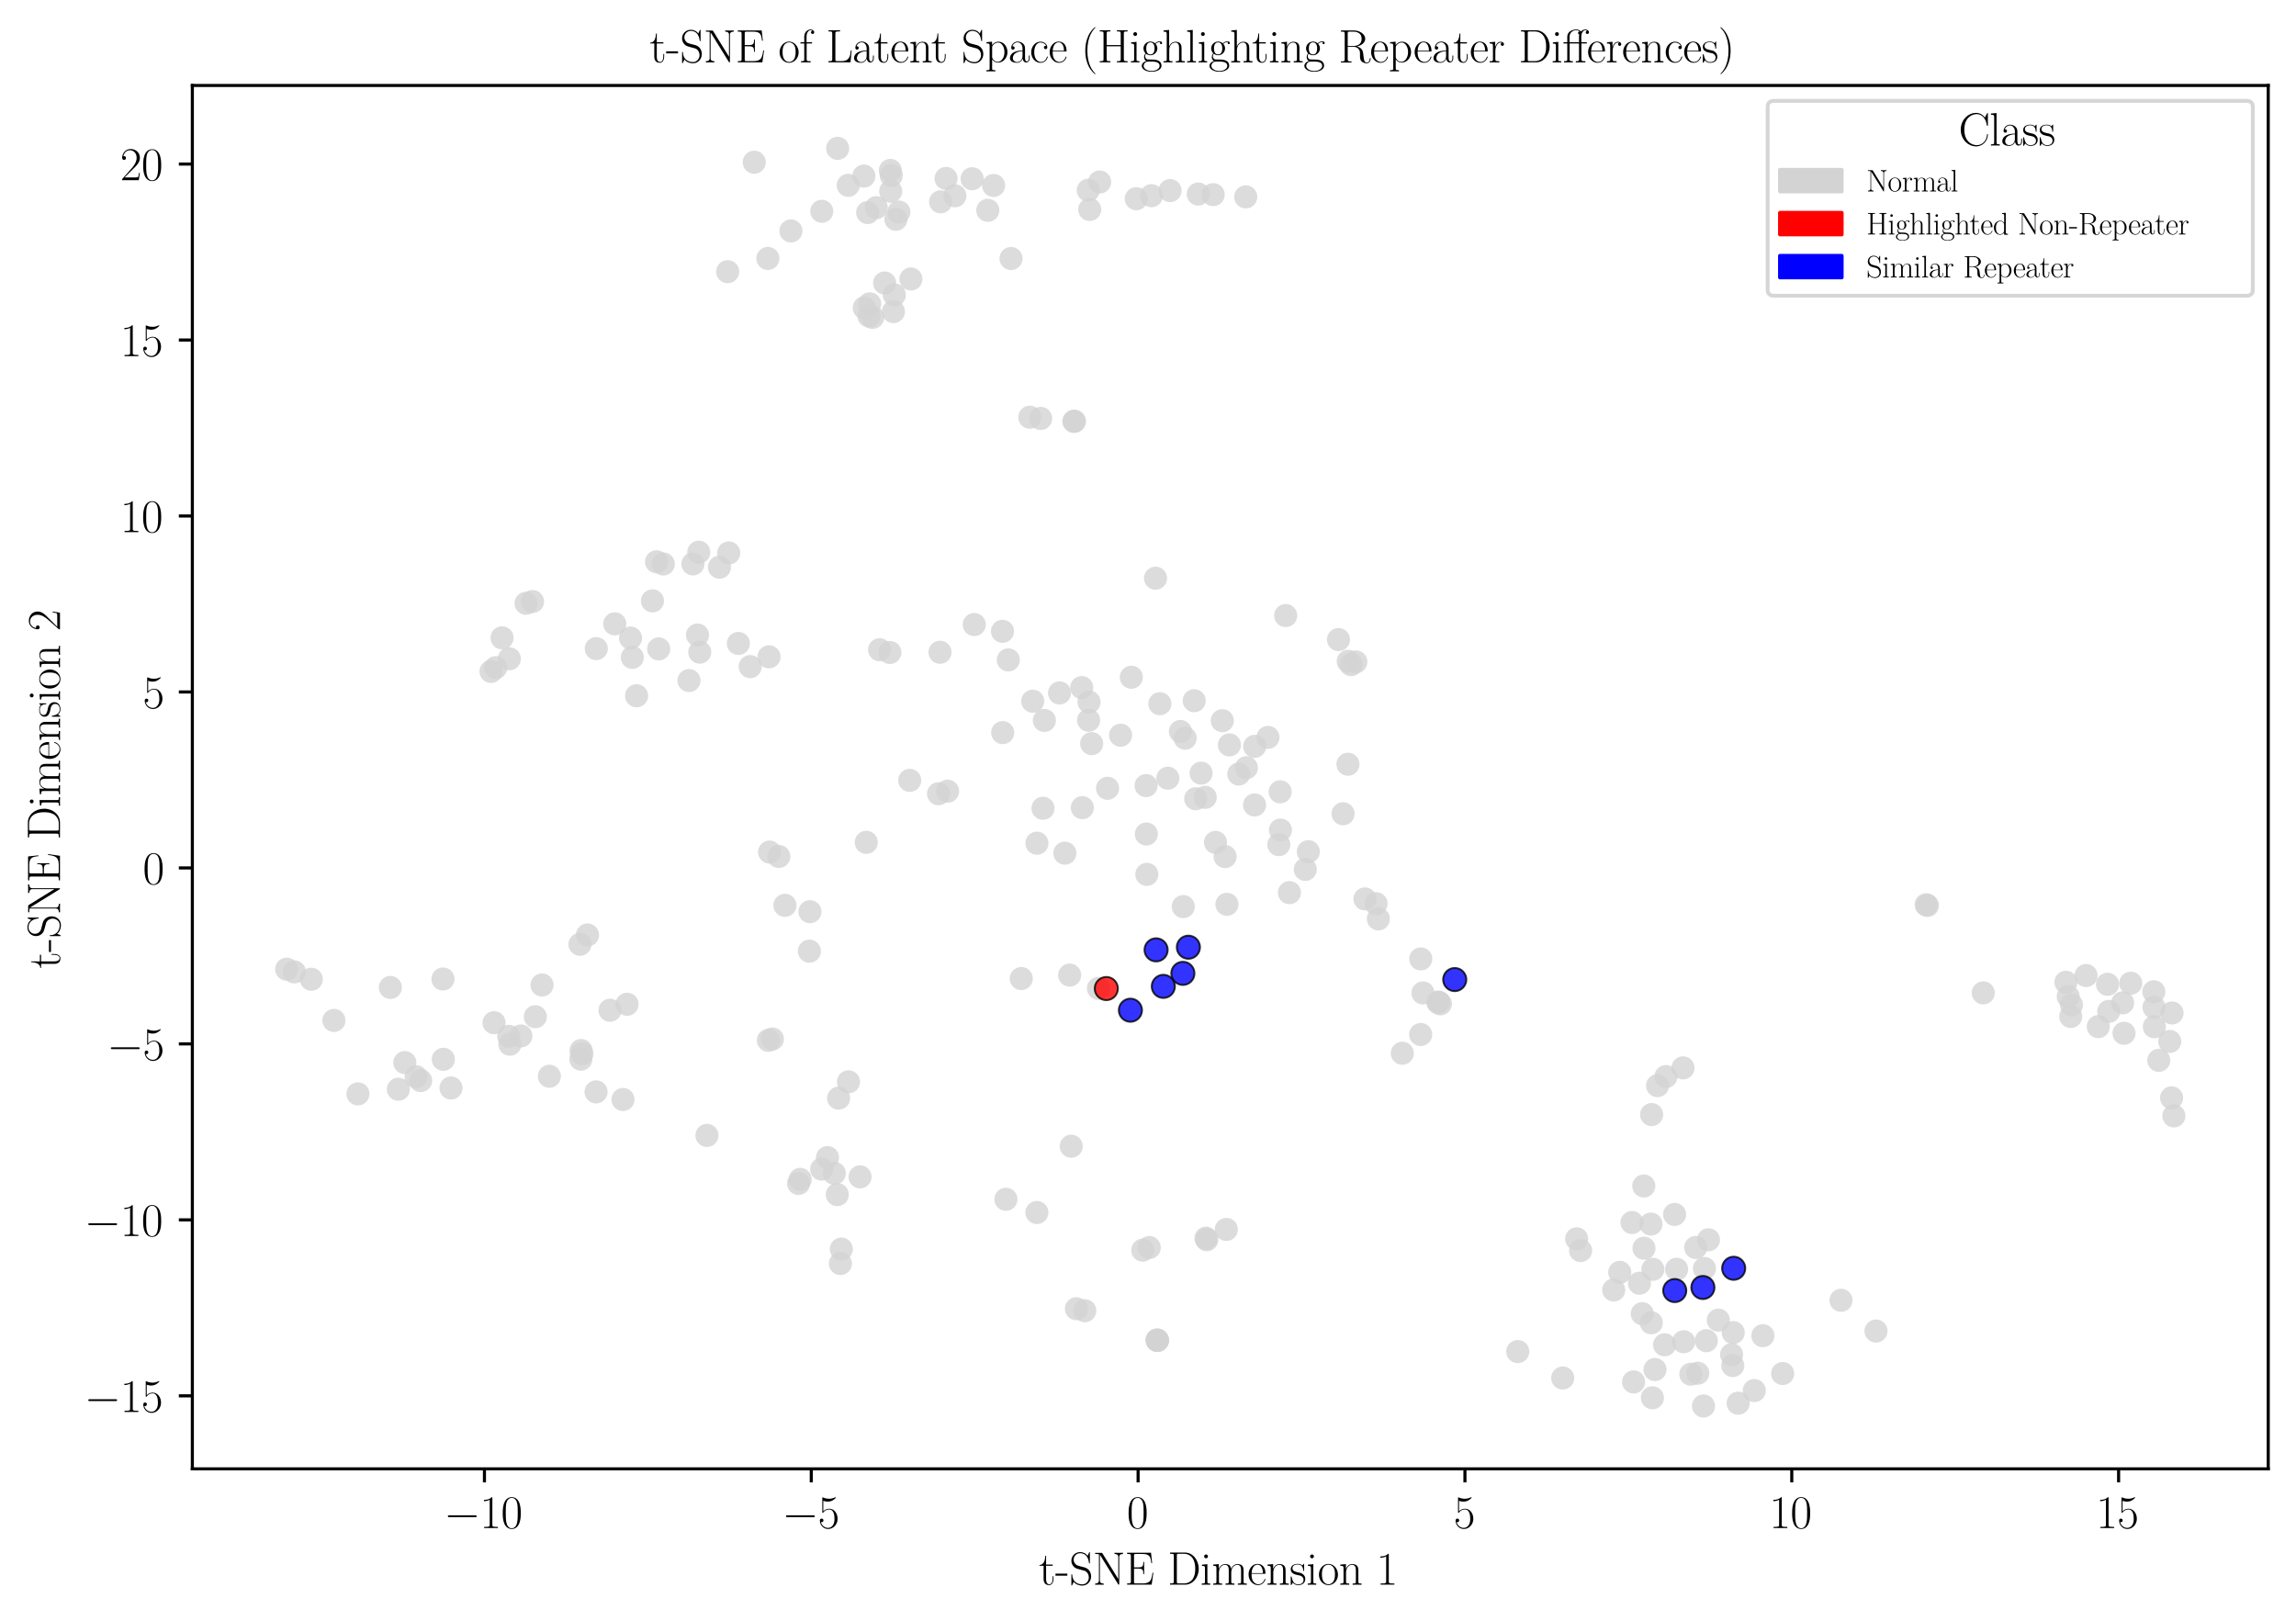 <?xml version="1.0" encoding="utf-8" standalone="no"?>
<!DOCTYPE svg PUBLIC "-//W3C//DTD SVG 1.1//EN"
  "http://www.w3.org/Graphics/SVG/1.1/DTD/svg11.dtd">
<svg xmlns:xlink="http://www.w3.org/1999/xlink" width="595.44pt" height="420.48pt" viewBox="0 0 595.44 420.48" xmlns="http://www.w3.org/2000/svg" version="1.1">
 <defs>
  <style type="text/css">*{stroke-linejoin: round; stroke-linecap: butt}</style>
 </defs>
 <g id="figure_1">
  <g id="patch_1">
   <path d="M 0 420.48 
L 595.44 420.48 
L 595.44 0 
L 0 0 
z
" style="fill: #ffffff"/>
  </g>
  <g id="axes_1">
   <g id="patch_2">
    <path d="M 49.882 380.925 
L 588.24 380.925 
L 588.24 22.166 
L 49.882 22.166 
z
" style="fill: #ffffff"/>
   </g>
   <g id="PathCollection_1">
    <defs>
     <path id="C0_0_638640d953" d="M 0 3 
C 0.796 3 1.559 2.684 2.121 2.121 
C 2.684 1.559 3 0.796 3 -0 
C 3 -0.796 2.684 -1.559 2.121 -2.121 
C 1.559 -2.684 0.796 -3 0 -3 
C -0.796 -3 -1.559 -2.684 -2.121 -2.121 
C -2.684 -1.559 -3 -0.796 -3 0 
C -3 0.796 -2.684 1.559 -2.121 2.121 
C -1.559 2.684 -0.796 3 0 3 
z
"/>
    </defs>
    <g clip-path="url(#pa72007bd79)">
     <use xlink:href="#C0_0_638640d953" x="558.613" y="261.228" style="fill: #d3d3d3; fill-opacity: 0.8"/>
    </g>
    <g clip-path="url(#pa72007bd79)">
     <use xlink:href="#C0_0_638640d953" x="297.418" y="226.75" style="fill: #d3d3d3; fill-opacity: 0.8"/>
    </g>
    <g clip-path="url(#pa72007bd79)">
     <use xlink:href="#C0_0_638640d953" x="274.772" y="179.701" style="fill: #d3d3d3; fill-opacity: 0.8"/>
    </g>
    <g clip-path="url(#pa72007bd79)">
     <use xlink:href="#C0_0_638640d953" x="429.201" y="355.168" style="fill: #d3d3d3; fill-opacity: 0.8"/>
    </g>
    <g clip-path="url(#pa72007bd79)">
     <use xlink:href="#C0_0_638640d953" x="188.718" y="70.457" style="fill: #d3d3d3; fill-opacity: 0.8"/>
    </g>
    <g clip-path="url(#pa72007bd79)">
     <use xlink:href="#C0_0_638640d953" x="442.031" y="328.958" style="fill: #d3d3d3; fill-opacity: 0.8"/>
    </g>
    <g clip-path="url(#pa72007bd79)">
     <use xlink:href="#C0_0_638640d953" x="278.665" y="109.257" style="fill: #d3d3d3; fill-opacity: 0.8"/>
    </g>
    <g clip-path="url(#pa72007bd79)">
     <use xlink:href="#C0_0_638640d953" x="109.089" y="280.236" style="fill: #d3d3d3; fill-opacity: 0.8"/>
    </g>
    <g clip-path="url(#pa72007bd79)">
     <use xlink:href="#C0_0_638640d953" x="544.162" y="266.237" style="fill: #d3d3d3; fill-opacity: 0.8"/>
    </g>
    <g clip-path="url(#pa72007bd79)">
     <use xlink:href="#C0_0_638640d953" x="201.977" y="222.115" style="fill: #d3d3d3; fill-opacity: 0.8"/>
    </g>
    <g clip-path="url(#pa72007bd79)">
     <use xlink:href="#C0_0_638640d953" x="300.799" y="182.496" style="fill: #d3d3d3; fill-opacity: 0.8"/>
    </g>
    <g clip-path="url(#pa72007bd79)">
     <use xlink:href="#C0_0_638640d953" x="316.988" y="186.899" style="fill: #d3d3d3; fill-opacity: 0.8"/>
    </g>
    <g clip-path="url(#pa72007bd79)">
     <use xlink:href="#C0_0_638640d953" x="261.489" y="171.137" style="fill: #d3d3d3; fill-opacity: 0.8"/>
    </g>
    <g clip-path="url(#pa72007bd79)">
     <use xlink:href="#C0_0_638640d953" x="449.066" y="351.303" style="fill: #d3d3d3; fill-opacity: 0.8"/>
    </g>
    <g clip-path="url(#pa72007bd79)">
     <use xlink:href="#C0_0_638640d953" x="318.188" y="234.52" style="fill: #d3d3d3; fill-opacity: 0.8"/>
    </g>
    <g clip-path="url(#pa72007bd79)">
     <use xlink:href="#C0_0_638640d953" x="181.473" y="169.126" style="fill: #d3d3d3; fill-opacity: 0.8"/>
    </g>
    <g clip-path="url(#pa72007bd79)">
     <use xlink:href="#C0_0_638640d953" x="423.65" y="358.38" style="fill: #d3d3d3; fill-opacity: 0.8"/>
    </g>
    <g clip-path="url(#pa72007bd79)">
     <use xlink:href="#C0_0_638640d953" x="154.583" y="283.166" style="fill: #d3d3d3; fill-opacity: 0.8"/>
    </g>
    <g clip-path="url(#pa72007bd79)">
     <use xlink:href="#C0_0_638640d953" x="563.769" y="289.388" style="fill: #d3d3d3; fill-opacity: 0.8"/>
    </g>
    <g clip-path="url(#pa72007bd79)">
     <use xlink:href="#C0_0_638640d953" x="226.31" y="82.307" style="fill: #d3d3d3; fill-opacity: 0.8"/>
    </g>
    <g clip-path="url(#pa72007bd79)">
     <use xlink:href="#C0_0_638640d953" x="445.621" y="342.352" style="fill: #d3d3d3; fill-opacity: 0.8"/>
    </g>
    <g clip-path="url(#pa72007bd79)">
     <use xlink:href="#C0_0_638640d953" x="142.475" y="279.115" style="fill: #d3d3d3; fill-opacity: 0.8"/>
    </g>
    <g clip-path="url(#pa72007bd79)">
     <use xlink:href="#C0_0_638640d953" x="280.54" y="178.312" style="fill: #d3d3d3; fill-opacity: 0.8"/>
    </g>
    <g clip-path="url(#pa72007bd79)">
     <use xlink:href="#C0_0_638640d953" x="429.868" y="281.538" style="fill: #d3d3d3; fill-opacity: 0.8"/>
    </g>
    <g clip-path="url(#pa72007bd79)">
     <use xlink:href="#C0_0_638640d953" x="282.599" y="54.324" style="fill: #d3d3d3; fill-opacity: 0.8"/>
    </g>
    <g clip-path="url(#pa72007bd79)">
     <use xlink:href="#C0_0_638640d953" x="312.569" y="206.777" style="fill: #d3d3d3; fill-opacity: 0.8"/>
    </g>
    <g clip-path="url(#pa72007bd79)">
     <use xlink:href="#C0_0_638640d953" x="282.233" y="49.326" style="fill: #d3d3d3; fill-opacity: 0.8"/>
    </g>
    <g clip-path="url(#pa72007bd79)">
     <use xlink:href="#C0_0_638640d953" x="230.78" y="169.209" style="fill: #d3d3d3; fill-opacity: 0.8"/>
    </g>
    <g clip-path="url(#pa72007bd79)">
     <use xlink:href="#C0_0_638640d953" x="310.757" y="50.324" style="fill: #d3d3d3; fill-opacity: 0.8"/>
    </g>
    <g clip-path="url(#pa72007bd79)">
     <use xlink:href="#C0_0_638640d953" x="217.485" y="284.787" style="fill: #d3d3d3; fill-opacity: 0.8"/>
    </g>
    <g clip-path="url(#pa72007bd79)">
     <use xlink:href="#C0_0_638640d953" x="179.7" y="146.246" style="fill: #d3d3d3; fill-opacity: 0.8"/>
    </g>
    <g clip-path="url(#pa72007bd79)">
     <use xlink:href="#C0_0_638640d953" x="296.373" y="324.216" style="fill: #d3d3d3; fill-opacity: 0.8"/>
    </g>
    <g clip-path="url(#pa72007bd79)">
     <use xlink:href="#C0_0_638640d953" x="282.317" y="186.78" style="fill: #d3d3d3; fill-opacity: 0.8"/>
    </g>
    <g clip-path="url(#pa72007bd79)">
     <use xlink:href="#C0_0_638640d953" x="393.614" y="350.508" style="fill: #d3d3d3; fill-opacity: 0.8"/>
    </g>
    <g clip-path="url(#pa72007bd79)">
     <use xlink:href="#C0_0_638640d953" x="537.02" y="263.619" style="fill: #d3d3d3; fill-opacity: 0.8"/>
    </g>
    <g clip-path="url(#pa72007bd79)">
     <use xlink:href="#C0_0_638640d953" x="449.489" y="345.588" style="fill: #d3d3d3; fill-opacity: 0.8"/>
    </g>
    <g clip-path="url(#pa72007bd79)">
     <use xlink:href="#C0_0_638640d953" x="314.624" y="50.475" style="fill: #d3d3d3; fill-opacity: 0.8"/>
    </g>
    <g clip-path="url(#pa72007bd79)">
     <use xlink:href="#C0_0_638640d953" x="213.113" y="54.797" style="fill: #d3d3d3; fill-opacity: 0.8"/>
    </g>
    <g clip-path="url(#pa72007bd79)">
     <use xlink:href="#C0_0_638640d953" x="116.959" y="282.154" style="fill: #d3d3d3; fill-opacity: 0.8"/>
    </g>
    <g clip-path="url(#pa72007bd79)">
     <use xlink:href="#C0_0_638640d953" x="165.09" y="180.433" style="fill: #d3d3d3; fill-opacity: 0.8"/>
    </g>
    <g clip-path="url(#pa72007bd79)">
     <use xlink:href="#C0_0_638640d953" x="228.107" y="168.502" style="fill: #d3d3d3; fill-opacity: 0.8"/>
    </g>
    <g clip-path="url(#pa72007bd79)">
     <use xlink:href="#C0_0_638640d953" x="300.146" y="347.613" style="fill: #d3d3d3; fill-opacity: 0.8"/>
    </g>
    <g clip-path="url(#pa72007bd79)">
     <use xlink:href="#C0_0_638640d953" x="80.732" y="253.946" style="fill: #d3d3d3; fill-opacity: 0.8"/>
    </g>
    <g clip-path="url(#pa72007bd79)">
     <use xlink:href="#C0_0_638640d953" x="294.676" y="51.532" style="fill: #d3d3d3; fill-opacity: 0.8"/>
    </g>
    <g clip-path="url(#pa72007bd79)">
     <use xlink:href="#C0_0_638640d953" x="303.443" y="49.43" style="fill: #d3d3d3; fill-opacity: 0.8"/>
    </g>
    <g clip-path="url(#pa72007bd79)">
     <use xlink:href="#C0_0_638640d953" x="438.495" y="356.375" style="fill: #d3d3d3; fill-opacity: 0.8"/>
    </g>
    <g clip-path="url(#pa72007bd79)">
     <use xlink:href="#C0_0_638640d953" x="405.275" y="357.36" style="fill: #d3d3d3; fill-opacity: 0.8"/>
    </g>
    <g clip-path="url(#pa72007bd79)">
     <use xlink:href="#C0_0_638640d953" x="306.871" y="235.111" style="fill: #d3d3d3; fill-opacity: 0.8"/>
    </g>
    <g clip-path="url(#pa72007bd79)">
     <use xlink:href="#C0_0_638640d953" x="333.429" y="159.632" style="fill: #d3d3d3; fill-opacity: 0.8"/>
    </g>
    <g clip-path="url(#pa72007bd79)">
     <use xlink:href="#C0_0_638640d953" x="162.62" y="260.439" style="fill: #d3d3d3; fill-opacity: 0.8"/>
    </g>
    <g clip-path="url(#pa72007bd79)">
     <use xlink:href="#C0_0_638640d953" x="350.375" y="172.37" style="fill: #d3d3d3; fill-opacity: 0.8"/>
    </g>
    <g clip-path="url(#pa72007bd79)">
     <use xlink:href="#C0_0_638640d953" x="428.149" y="317.443" style="fill: #d3d3d3; fill-opacity: 0.8"/>
    </g>
    <g clip-path="url(#pa72007bd79)">
     <use xlink:href="#C0_0_638640d953" x="318.836" y="193.174" style="fill: #d3d3d3; fill-opacity: 0.8"/>
    </g>
    <g clip-path="url(#pa72007bd79)">
     <use xlink:href="#C0_0_638640d953" x="243.391" y="205.837" style="fill: #d3d3d3; fill-opacity: 0.8"/>
    </g>
    <g clip-path="url(#pa72007bd79)">
     <use xlink:href="#C0_0_638640d953" x="278.468" y="109.26" style="fill: #d3d3d3; fill-opacity: 0.8"/>
    </g>
    <g clip-path="url(#pa72007bd79)">
     <use xlink:href="#C0_0_638640d953" x="312.957" y="321.501" style="fill: #d3d3d3; fill-opacity: 0.8"/>
    </g>
    <g clip-path="url(#pa72007bd79)">
     <use xlink:href="#C0_0_638640d953" x="546.874" y="262.292" style="fill: #d3d3d3; fill-opacity: 0.8"/>
    </g>
    <g clip-path="url(#pa72007bd79)">
     <use xlink:href="#C0_0_638640d953" x="563.291" y="262.7" style="fill: #d3d3d3; fill-opacity: 0.8"/>
    </g>
    <g clip-path="url(#pa72007bd79)">
     <use xlink:href="#C0_0_638640d953" x="285.18" y="47.2" style="fill: #d3d3d3; fill-opacity: 0.8"/>
    </g>
    <g clip-path="url(#pa72007bd79)">
     <use xlink:href="#C0_0_638640d953" x="264.852" y="253.769" style="fill: #d3d3d3; fill-opacity: 0.8"/>
    </g>
    <g clip-path="url(#pa72007bd79)">
     <use xlink:href="#C0_0_638640d953" x="356.853" y="234.357" style="fill: #d3d3d3; fill-opacity: 0.8"/>
    </g>
    <g clip-path="url(#pa72007bd79)">
     <use xlink:href="#C0_0_638640d953" x="310.094" y="207.144" style="fill: #d3d3d3; fill-opacity: 0.8"/>
    </g>
    <g clip-path="url(#pa72007bd79)">
     <use xlink:href="#C0_0_638640d953" x="224.129" y="79.825" style="fill: #d3d3d3; fill-opacity: 0.8"/>
    </g>
    <g clip-path="url(#pa72007bd79)">
     <use xlink:href="#C0_0_638640d953" x="369.028" y="257.503" style="fill: #d3d3d3; fill-opacity: 0.8"/>
    </g>
    <g clip-path="url(#pa72007bd79)">
     <use xlink:href="#C0_0_638640d953" x="284.871" y="256.328" style="fill: #d3d3d3; fill-opacity: 0.8"/>
    </g>
    <g clip-path="url(#pa72007bd79)">
     <use xlink:href="#C0_0_638640d953" x="279.147" y="339.391" style="fill: #d3d3d3; fill-opacity: 0.8"/>
    </g>
    <g clip-path="url(#pa72007bd79)">
     <use xlink:href="#C0_0_638640d953" x="428.53" y="362.493" style="fill: #d3d3d3; fill-opacity: 0.8"/>
    </g>
    <g clip-path="url(#pa72007bd79)">
     <use xlink:href="#C0_0_638640d953" x="127.333" y="174.13" style="fill: #d3d3d3; fill-opacity: 0.8"/>
    </g>
    <g clip-path="url(#pa72007bd79)">
     <use xlink:href="#C0_0_638640d953" x="132.233" y="270.807" style="fill: #d3d3d3; fill-opacity: 0.8"/>
    </g>
    <g clip-path="url(#pa72007bd79)">
     <use xlink:href="#C0_0_638640d953" x="309.706" y="181.72" style="fill: #d3d3d3; fill-opacity: 0.8"/>
    </g>
    <g clip-path="url(#pa72007bd79)">
     <use xlink:href="#C0_0_638640d953" x="76.324" y="252.038" style="fill: #d3d3d3; fill-opacity: 0.8"/>
    </g>
    <g clip-path="url(#pa72007bd79)">
     <use xlink:href="#C0_0_638640d953" x="276.159" y="221.253" style="fill: #d3d3d3; fill-opacity: 0.8"/>
    </g>
    <g clip-path="url(#pa72007bd79)">
     <use xlink:href="#C0_0_638640d953" x="199.434" y="170.337" style="fill: #d3d3d3; fill-opacity: 0.8"/>
    </g>
    <g clip-path="url(#pa72007bd79)">
     <use xlink:href="#C0_0_638640d953" x="199.14" y="67.026" style="fill: #d3d3d3; fill-opacity: 0.8"/>
    </g>
    <g clip-path="url(#pa72007bd79)">
     <use xlink:href="#C0_0_638640d953" x="217.234" y="38.474" style="fill: #d3d3d3; fill-opacity: 0.8"/>
    </g>
    <g clip-path="url(#pa72007bd79)">
     <use xlink:href="#C0_0_638640d953" x="230.888" y="44.201" style="fill: #d3d3d3; fill-opacity: 0.8"/>
    </g>
    <g clip-path="url(#pa72007bd79)">
     <use xlink:href="#C0_0_638640d953" x="552.579" y="254.982" style="fill: #d3d3d3; fill-opacity: 0.8"/>
    </g>
    <g clip-path="url(#pa72007bd79)">
     <use xlink:href="#C0_0_638640d953" x="114.973" y="274.714" style="fill: #d3d3d3; fill-opacity: 0.8"/>
    </g>
    <g clip-path="url(#pa72007bd79)">
     <use xlink:href="#C0_0_638640d953" x="209.908" y="246.678" style="fill: #d3d3d3; fill-opacity: 0.8"/>
    </g>
    <g clip-path="url(#pa72007bd79)">
     <use xlink:href="#C0_0_638640d953" x="224.655" y="218.445" style="fill: #d3d3d3; fill-opacity: 0.8"/>
    </g>
    <g clip-path="url(#pa72007bd79)">
     <use xlink:href="#C0_0_638640d953" x="297.294" y="216.3" style="fill: #d3d3d3; fill-opacity: 0.8"/>
    </g>
    <g clip-path="url(#pa72007bd79)">
     <use xlink:href="#C0_0_638640d953" x="325.385" y="193.552" style="fill: #d3d3d3; fill-opacity: 0.8"/>
    </g>
    <g clip-path="url(#pa72007bd79)">
     <use xlink:href="#C0_0_638640d953" x="207.518" y="305.85" style="fill: #d3d3d3; fill-opacity: 0.8"/>
    </g>
    <g clip-path="url(#pa72007bd79)">
     <use xlink:href="#C0_0_638640d953" x="338.508" y="225.468" style="fill: #d3d3d3; fill-opacity: 0.8"/>
    </g>
    <g clip-path="url(#pa72007bd79)">
     <use xlink:href="#C0_0_638640d953" x="499.858" y="234.819" style="fill: #d3d3d3; fill-opacity: 0.8"/>
    </g>
    <g clip-path="url(#pa72007bd79)">
     <use xlink:href="#C0_0_638640d953" x="331.996" y="205.341" style="fill: #d3d3d3; fill-opacity: 0.8"/>
    </g>
    <g clip-path="url(#pa72007bd79)">
     <use xlink:href="#C0_0_638640d953" x="280.687" y="209.447" style="fill: #d3d3d3; fill-opacity: 0.8"/>
    </g>
    <g clip-path="url(#pa72007bd79)">
     <use xlink:href="#C0_0_638640d953" x="450.771" y="363.902" style="fill: #d3d3d3; fill-opacity: 0.8"/>
    </g>
    <g clip-path="url(#pa72007bd79)">
     <use xlink:href="#C0_0_638640d953" x="535.776" y="254.738" style="fill: #d3d3d3; fill-opacity: 0.8"/>
    </g>
    <g clip-path="url(#pa72007bd79)">
     <use xlink:href="#C0_0_638640d953" x="558.708" y="266.279" style="fill: #d3d3d3; fill-opacity: 0.8"/>
    </g>
    <g clip-path="url(#pa72007bd79)">
     <use xlink:href="#C0_0_638640d953" x="436.461" y="276.94" style="fill: #d3d3d3; fill-opacity: 0.8"/>
    </g>
    <g clip-path="url(#pa72007bd79)">
     <use xlink:href="#C0_0_638640d953" x="297.226" y="203.734" style="fill: #d3d3d3; fill-opacity: 0.8"/>
    </g>
    <g clip-path="url(#pa72007bd79)">
     <use xlink:href="#C0_0_638640d953" x="270.488" y="209.609" style="fill: #d3d3d3; fill-opacity: 0.8"/>
    </g>
    <g clip-path="url(#pa72007bd79)">
     <use xlink:href="#C0_0_638640d953" x="281.323" y="339.913" style="fill: #d3d3d3; fill-opacity: 0.8"/>
    </g>
    <g clip-path="url(#pa72007bd79)">
     <use xlink:href="#C0_0_638640d953" x="224.037" y="45.662" style="fill: #d3d3d3; fill-opacity: 0.8"/>
    </g>
    <g clip-path="url(#pa72007bd79)">
     <use xlink:href="#C0_0_638640d953" x="363.672" y="273.14" style="fill: #d3d3d3; fill-opacity: 0.8"/>
    </g>
    <g clip-path="url(#pa72007bd79)">
     <use xlink:href="#C0_0_638640d953" x="368.438" y="268.281" style="fill: #d3d3d3; fill-opacity: 0.8"/>
    </g>
    <g clip-path="url(#pa72007bd79)">
     <use xlink:href="#C0_0_638640d953" x="161.565" y="285.137" style="fill: #d3d3d3; fill-opacity: 0.8"/>
    </g>
    <g clip-path="url(#pa72007bd79)">
     <use xlink:href="#C0_0_638640d953" x="537.218" y="260.609" style="fill: #d3d3d3; fill-opacity: 0.8"/>
    </g>
    <g clip-path="url(#pa72007bd79)">
     <use xlink:href="#C0_0_638640d953" x="536.366" y="258.453" style="fill: #d3d3d3; fill-opacity: 0.8"/>
    </g>
    <g clip-path="url(#pa72007bd79)">
     <use xlink:href="#C0_0_638640d953" x="195.609" y="42.072" style="fill: #d3d3d3; fill-opacity: 0.8"/>
    </g>
    <g clip-path="url(#pa72007bd79)">
     <use xlink:href="#C0_0_638640d953" x="186.582" y="147.097" style="fill: #d3d3d3; fill-opacity: 0.8"/>
    </g>
    <g clip-path="url(#pa72007bd79)">
     <use xlink:href="#C0_0_638640d953" x="368.459" y="248.682" style="fill: #d3d3d3; fill-opacity: 0.8"/>
    </g>
    <g clip-path="url(#pa72007bd79)">
     <use xlink:href="#C0_0_638640d953" x="213.091" y="303.187" style="fill: #d3d3d3; fill-opacity: 0.8"/>
    </g>
    <g clip-path="url(#pa72007bd79)">
     <use xlink:href="#C0_0_638640d953" x="236.233" y="72.346" style="fill: #d3d3d3; fill-opacity: 0.8"/>
    </g>
    <g clip-path="url(#pa72007bd79)">
     <use xlink:href="#C0_0_638640d953" x="268.913" y="218.673" style="fill: #d3d3d3; fill-opacity: 0.8"/>
    </g>
    <g clip-path="url(#pa72007bd79)">
     <use xlink:href="#C0_0_638640d953" x="231.133" y="45.53" style="fill: #d3d3d3; fill-opacity: 0.8"/>
    </g>
    <g clip-path="url(#pa72007bd79)">
     <use xlink:href="#C0_0_638640d953" x="300.174" y="347.549" style="fill: #d3d3d3; fill-opacity: 0.8"/>
    </g>
    <g clip-path="url(#pa72007bd79)">
     <use xlink:href="#C0_0_638640d953" x="199.27" y="269.8" style="fill: #d3d3d3; fill-opacity: 0.8"/>
    </g>
    <g clip-path="url(#pa72007bd79)">
     <use xlink:href="#C0_0_638640d953" x="440.303" y="356.12" style="fill: #d3d3d3; fill-opacity: 0.8"/>
    </g>
    <g clip-path="url(#pa72007bd79)">
     <use xlink:href="#C0_0_638640d953" x="257.673" y="48.092" style="fill: #d3d3d3; fill-opacity: 0.8"/>
    </g>
    <g clip-path="url(#pa72007bd79)">
     <use xlink:href="#C0_0_638640d953" x="348.305" y="211.029" style="fill: #d3d3d3; fill-opacity: 0.8"/>
    </g>
    <g clip-path="url(#pa72007bd79)">
     <use xlink:href="#C0_0_638640d953" x="152.359" y="242.476" style="fill: #d3d3d3; fill-opacity: 0.8"/>
    </g>
    <g clip-path="url(#pa72007bd79)">
     <use xlink:href="#C0_0_638640d953" x="194.559" y="172.881" style="fill: #d3d3d3; fill-opacity: 0.8"/>
    </g>
    <g clip-path="url(#pa72007bd79)">
     <use xlink:href="#C0_0_638640d953" x="259.986" y="163.723" style="fill: #d3d3d3; fill-opacity: 0.8"/>
    </g>
    <g clip-path="url(#pa72007bd79)">
     <use xlink:href="#C0_0_638640d953" x="353.979" y="233.124" style="fill: #d3d3d3; fill-opacity: 0.8"/>
    </g>
    <g clip-path="url(#pa72007bd79)">
     <use xlink:href="#C0_0_638640d953" x="243.933" y="52.338" style="fill: #d3d3d3; fill-opacity: 0.8"/>
    </g>
    <g clip-path="url(#pa72007bd79)">
     <use xlink:href="#C0_0_638640d953" x="74.353" y="251.343" style="fill: #d3d3d3; fill-opacity: 0.8"/>
    </g>
    <g clip-path="url(#pa72007bd79)">
     <use xlink:href="#C0_0_638640d953" x="550.837" y="267.962" style="fill: #d3d3d3; fill-opacity: 0.8"/>
    </g>
    <g clip-path="url(#pa72007bd79)">
     <use xlink:href="#C0_0_638640d953" x="441.782" y="364.618" style="fill: #d3d3d3; fill-opacity: 0.8"/>
    </g>
    <g clip-path="url(#pa72007bd79)">
     <use xlink:href="#C0_0_638640d953" x="426.347" y="323.7" style="fill: #d3d3d3; fill-opacity: 0.8"/>
    </g>
    <g clip-path="url(#pa72007bd79)">
     <use xlink:href="#C0_0_638640d953" x="328.833" y="191.229" style="fill: #d3d3d3; fill-opacity: 0.8"/>
    </g>
    <g clip-path="url(#pa72007bd79)">
     <use xlink:href="#C0_0_638640d953" x="293.393" y="175.634" style="fill: #d3d3d3; fill-opacity: 0.8"/>
    </g>
    <g clip-path="url(#pa72007bd79)">
     <use xlink:href="#C0_0_638640d953" x="306.127" y="189.698" style="fill: #d3d3d3; fill-opacity: 0.8"/>
    </g>
    <g clip-path="url(#pa72007bd79)">
     <use xlink:href="#C0_0_638640d953" x="183.336" y="294.451" style="fill: #d3d3d3; fill-opacity: 0.8"/>
    </g>
    <g clip-path="url(#pa72007bd79)">
     <use xlink:href="#C0_0_638640d953" x="298.607" y="50.743" style="fill: #d3d3d3; fill-opacity: 0.8"/>
    </g>
    <g clip-path="url(#pa72007bd79)">
     <use xlink:href="#C0_0_638640d953" x="347.124" y="165.866" style="fill: #d3d3d3; fill-opacity: 0.8"/>
    </g>
    <g clip-path="url(#pa72007bd79)">
     <use xlink:href="#C0_0_638640d953" x="331.642" y="219.038" style="fill: #d3d3d3; fill-opacity: 0.8"/>
    </g>
    <g clip-path="url(#pa72007bd79)">
     <use xlink:href="#C0_0_638640d953" x="230.995" y="49.595" style="fill: #d3d3d3; fill-opacity: 0.8"/>
    </g>
    <g clip-path="url(#pa72007bd79)">
     <use xlink:href="#C0_0_638640d953" x="299.672" y="149.947" style="fill: #d3d3d3; fill-opacity: 0.8"/>
    </g>
    <g clip-path="url(#pa72007bd79)">
     <use xlink:href="#C0_0_638640d953" x="245.35" y="46.276" style="fill: #d3d3d3; fill-opacity: 0.8"/>
    </g>
    <g clip-path="url(#pa72007bd79)">
     <use xlink:href="#C0_0_638640d953" x="260.867" y="311.01" style="fill: #d3d3d3; fill-opacity: 0.8"/>
    </g>
    <g clip-path="url(#pa72007bd79)">
     <use xlink:href="#C0_0_638640d953" x="136.423" y="156.454" style="fill: #d3d3d3; fill-opacity: 0.8"/>
    </g>
    <g clip-path="url(#pa72007bd79)">
     <use xlink:href="#C0_0_638640d953" x="282.431" y="182.065" style="fill: #d3d3d3; fill-opacity: 0.8"/>
    </g>
    <g clip-path="url(#pa72007bd79)">
     <use xlink:href="#C0_0_638640d953" x="181.218" y="143.206" style="fill: #d3d3d3; fill-opacity: 0.8"/>
    </g>
    <g clip-path="url(#pa72007bd79)">
     <use xlink:href="#C0_0_638640d953" x="434.804" y="329.153" style="fill: #d3d3d3; fill-opacity: 0.8"/>
    </g>
    <g clip-path="url(#pa72007bd79)">
     <use xlink:href="#C0_0_638640d953" x="220.043" y="280.554" style="fill: #d3d3d3; fill-opacity: 0.8"/>
    </g>
    <g clip-path="url(#pa72007bd79)">
     <use xlink:href="#C0_0_638640d953" x="334.394" y="231.486" style="fill: #d3d3d3; fill-opacity: 0.8"/>
    </g>
    <g clip-path="url(#pa72007bd79)">
     <use xlink:href="#C0_0_638640d953" x="277.403" y="252.879" style="fill: #d3d3d3; fill-opacity: 0.8"/>
    </g>
    <g clip-path="url(#pa72007bd79)">
     <use xlink:href="#C0_0_638640d953" x="216.363" y="304.279" style="fill: #d3d3d3; fill-opacity: 0.8"/>
    </g>
    <g clip-path="url(#pa72007bd79)">
     <use xlink:href="#C0_0_638640d953" x="170.269" y="145.693" style="fill: #d3d3d3; fill-opacity: 0.8"/>
    </g>
    <g clip-path="url(#pa72007bd79)">
     <use xlink:href="#C0_0_638640d953" x="203.559" y="234.779" style="fill: #d3d3d3; fill-opacity: 0.8"/>
    </g>
    <g clip-path="url(#pa72007bd79)">
     <use xlink:href="#C0_0_638640d953" x="290.607" y="190.66" style="fill: #d3d3d3; fill-opacity: 0.8"/>
    </g>
    <g clip-path="url(#pa72007bd79)">
     <use xlink:href="#C0_0_638640d953" x="454.951" y="360.616" style="fill: #d3d3d3; fill-opacity: 0.8"/>
    </g>
    <g clip-path="url(#pa72007bd79)">
     <use xlink:href="#C0_0_638640d953" x="325.363" y="208.752" style="fill: #d3d3d3; fill-opacity: 0.8"/>
    </g>
    <g clip-path="url(#pa72007bd79)">
     <use xlink:href="#C0_0_638640d953" x="205.112" y="59.888" style="fill: #d3d3d3; fill-opacity: 0.8"/>
    </g>
    <g clip-path="url(#pa72007bd79)">
     <use xlink:href="#C0_0_638640d953" x="373.067" y="259.858" style="fill: #d3d3d3; fill-opacity: 0.8"/>
    </g>
    <g clip-path="url(#pa72007bd79)">
     <use xlink:href="#C0_0_638640d953" x="107.919" y="279.232" style="fill: #d3d3d3; fill-opacity: 0.8"/>
    </g>
    <g clip-path="url(#pa72007bd79)">
     <use xlink:href="#C0_0_638640d953" x="219.977" y="48.06" style="fill: #d3d3d3; fill-opacity: 0.8"/>
    </g>
    <g clip-path="url(#pa72007bd79)">
     <use xlink:href="#C0_0_638640d953" x="418.5" y="334.543" style="fill: #d3d3d3; fill-opacity: 0.8"/>
    </g>
    <g clip-path="url(#pa72007bd79)">
     <use xlink:href="#C0_0_638640d953" x="225.345" y="81.954" style="fill: #d3d3d3; fill-opacity: 0.8"/>
    </g>
    <g clip-path="url(#pa72007bd79)">
     <use xlink:href="#C0_0_638640d953" x="267.07" y="108.202" style="fill: #d3d3d3; fill-opacity: 0.8"/>
    </g>
    <g clip-path="url(#pa72007bd79)">
     <use xlink:href="#C0_0_638640d953" x="243.781" y="169.151" style="fill: #d3d3d3; fill-opacity: 0.8"/>
    </g>
    <g clip-path="url(#pa72007bd79)">
     <use xlink:href="#C0_0_638640d953" x="477.439" y="337.208" style="fill: #d3d3d3; fill-opacity: 0.8"/>
    </g>
    <g clip-path="url(#pa72007bd79)">
     <use xlink:href="#C0_0_638640d953" x="132.093" y="170.841" style="fill: #d3d3d3; fill-opacity: 0.8"/>
    </g>
    <g clip-path="url(#pa72007bd79)">
     <use xlink:href="#C0_0_638640d953" x="300.055" y="347.496" style="fill: #d3d3d3; fill-opacity: 0.8"/>
    </g>
    <g clip-path="url(#pa72007bd79)">
     <use xlink:href="#C0_0_638640d953" x="200.301" y="269.45" style="fill: #d3d3d3; fill-opacity: 0.8"/>
    </g>
    <g clip-path="url(#pa72007bd79)">
     <use xlink:href="#C0_0_638640d953" x="128.121" y="265.223" style="fill: #d3d3d3; fill-opacity: 0.8"/>
    </g>
    <g clip-path="url(#pa72007bd79)">
     <use xlink:href="#C0_0_638640d953" x="443.07" y="321.523" style="fill: #d3d3d3; fill-opacity: 0.8"/>
    </g>
    <g clip-path="url(#pa72007bd79)">
     <use xlink:href="#C0_0_638640d953" x="357.457" y="238.302" style="fill: #d3d3d3; fill-opacity: 0.8"/>
    </g>
    <g clip-path="url(#pa72007bd79)">
     <use xlink:href="#C0_0_638640d953" x="150.921" y="273.284" style="fill: #d3d3d3; fill-opacity: 0.8"/>
    </g>
    <g clip-path="url(#pa72007bd79)">
     <use xlink:href="#C0_0_638640d953" x="449.372" y="354.138" style="fill: #d3d3d3; fill-opacity: 0.8"/>
    </g>
    <g clip-path="url(#pa72007bd79)">
     <use xlink:href="#C0_0_638640d953" x="409.907" y="324.313" style="fill: #d3d3d3; fill-opacity: 0.8"/>
    </g>
    <g clip-path="url(#pa72007bd79)">
     <use xlink:href="#C0_0_638640d953" x="92.826" y="283.683" style="fill: #d3d3d3; fill-opacity: 0.8"/>
    </g>
    <g clip-path="url(#pa72007bd79)">
     <use xlink:href="#C0_0_638640d953" x="559.862" y="274.977" style="fill: #d3d3d3; fill-opacity: 0.8"/>
    </g>
    <g clip-path="url(#pa72007bd79)">
     <use xlink:href="#C0_0_638640d953" x="563.175" y="284.706" style="fill: #d3d3d3; fill-opacity: 0.8"/>
    </g>
    <g clip-path="url(#pa72007bd79)">
     <use xlink:href="#C0_0_638640d953" x="283.115" y="192.853" style="fill: #d3d3d3; fill-opacity: 0.8"/>
    </g>
    <g clip-path="url(#pa72007bd79)">
     <use xlink:href="#C0_0_638640d953" x="225.547" y="78.802" style="fill: #d3d3d3; fill-opacity: 0.8"/>
    </g>
    <g clip-path="url(#pa72007bd79)">
     <use xlink:href="#C0_0_638640d953" x="462.316" y="356.199" style="fill: #d3d3d3; fill-opacity: 0.8"/>
    </g>
    <g clip-path="url(#pa72007bd79)">
     <use xlink:href="#C0_0_638640d953" x="103.309" y="282.477" style="fill: #d3d3d3; fill-opacity: 0.8"/>
    </g>
    <g clip-path="url(#pa72007bd79)">
     <use xlink:href="#C0_0_638640d953" x="138.826" y="263.669" style="fill: #d3d3d3; fill-opacity: 0.8"/>
    </g>
    <g clip-path="url(#pa72007bd79)">
     <use xlink:href="#C0_0_638640d953" x="247.641" y="50.774" style="fill: #d3d3d3; fill-opacity: 0.8"/>
    </g>
    <g clip-path="url(#pa72007bd79)">
     <use xlink:href="#C0_0_638640d953" x="172.023" y="146.258" style="fill: #d3d3d3; fill-opacity: 0.8"/>
    </g>
    <g clip-path="url(#pa72007bd79)">
     <use xlink:href="#C0_0_638640d953" x="252.11" y="46.354" style="fill: #d3d3d3; fill-opacity: 0.8"/>
    </g>
    <g clip-path="url(#pa72007bd79)">
     <use xlink:href="#C0_0_638640d953" x="457.179" y="346.385" style="fill: #d3d3d3; fill-opacity: 0.8"/>
    </g>
    <g clip-path="url(#pa72007bd79)">
     <use xlink:href="#C0_0_638640d953" x="217.136" y="309.801" style="fill: #d3d3d3; fill-opacity: 0.8"/>
    </g>
    <g clip-path="url(#pa72007bd79)">
     <use xlink:href="#C0_0_638640d953" x="269.887" y="108.518" style="fill: #d3d3d3; fill-opacity: 0.8"/>
    </g>
    <g clip-path="url(#pa72007bd79)">
     <use xlink:href="#C0_0_638640d953" x="287.229" y="204.435" style="fill: #d3d3d3; fill-opacity: 0.8"/>
    </g>
    <g clip-path="url(#pa72007bd79)">
     <use xlink:href="#C0_0_638640d953" x="101.234" y="256.077" style="fill: #d3d3d3; fill-opacity: 0.8"/>
    </g>
    <g clip-path="url(#pa72007bd79)">
     <use xlink:href="#C0_0_638640d953" x="307.356" y="191.444" style="fill: #d3d3d3; fill-opacity: 0.8"/>
    </g>
    <g clip-path="url(#pa72007bd79)">
     <use xlink:href="#C0_0_638640d953" x="207.101" y="306.91" style="fill: #d3d3d3; fill-opacity: 0.8"/>
    </g>
    <g clip-path="url(#pa72007bd79)">
     <use xlink:href="#C0_0_638640d953" x="229.416" y="73.394" style="fill: #d3d3d3; fill-opacity: 0.8"/>
    </g>
    <g clip-path="url(#pa72007bd79)">
     <use xlink:href="#C0_0_638640d953" x="315.227" y="218.462" style="fill: #d3d3d3; fill-opacity: 0.8"/>
    </g>
    <g clip-path="url(#pa72007bd79)">
     <use xlink:href="#C0_0_638640d953" x="231.931" y="76.48" style="fill: #d3d3d3; fill-opacity: 0.8"/>
    </g>
    <g clip-path="url(#pa72007bd79)">
     <use xlink:href="#C0_0_638640d953" x="191.487" y="166.87" style="fill: #d3d3d3; fill-opacity: 0.8"/>
    </g>
    <g clip-path="url(#pa72007bd79)">
     <use xlink:href="#C0_0_638640d953" x="131.929" y="268.755" style="fill: #d3d3d3; fill-opacity: 0.8"/>
    </g>
    <g clip-path="url(#pa72007bd79)">
     <use xlink:href="#C0_0_638640d953" x="339.297" y="220.875" style="fill: #d3d3d3; fill-opacity: 0.8"/>
    </g>
    <g clip-path="url(#pa72007bd79)">
     <use xlink:href="#C0_0_638640d953" x="232.343" y="56.865" style="fill: #d3d3d3; fill-opacity: 0.8"/>
    </g>
    <g clip-path="url(#pa72007bd79)">
     <use xlink:href="#C0_0_638640d953" x="425.167" y="332.781" style="fill: #d3d3d3; fill-opacity: 0.8"/>
    </g>
    <g clip-path="url(#pa72007bd79)">
     <use xlink:href="#C0_0_638640d953" x="169.211" y="155.825" style="fill: #d3d3d3; fill-opacity: 0.8"/>
    </g>
    <g clip-path="url(#pa72007bd79)">
     <use xlink:href="#C0_0_638640d953" x="351.62" y="171.649" style="fill: #d3d3d3; fill-opacity: 0.8"/>
    </g>
    <g clip-path="url(#pa72007bd79)">
     <use xlink:href="#C0_0_638640d953" x="428.24" y="343.048" style="fill: #d3d3d3; fill-opacity: 0.8"/>
    </g>
    <g clip-path="url(#pa72007bd79)">
     <use xlink:href="#C0_0_638640d953" x="223.05" y="305.199" style="fill: #d3d3d3; fill-opacity: 0.8"/>
    </g>
    <g clip-path="url(#pa72007bd79)">
     <use xlink:href="#C0_0_638640d953" x="432.041" y="279.194" style="fill: #d3d3d3; fill-opacity: 0.8"/>
    </g>
    <g clip-path="url(#pa72007bd79)">
     <use xlink:href="#C0_0_638640d953" x="178.682" y="176.492" style="fill: #d3d3d3; fill-opacity: 0.8"/>
    </g>
    <g clip-path="url(#pa72007bd79)">
     <use xlink:href="#C0_0_638640d953" x="332.063" y="215.265" style="fill: #d3d3d3; fill-opacity: 0.8"/>
    </g>
    <g clip-path="url(#pa72007bd79)">
     <use xlink:href="#C0_0_638640d953" x="104.98" y="275.557" style="fill: #d3d3d3; fill-opacity: 0.8"/>
    </g>
    <g clip-path="url(#pa72007bd79)">
     <use xlink:href="#C0_0_638640d953" x="150.411" y="244.887" style="fill: #d3d3d3; fill-opacity: 0.8"/>
    </g>
    <g clip-path="url(#pa72007bd79)">
     <use xlink:href="#C0_0_638640d953" x="233.116" y="54.991" style="fill: #d3d3d3; fill-opacity: 0.8"/>
    </g>
    <g clip-path="url(#pa72007bd79)">
     <use xlink:href="#C0_0_638640d953" x="499.521" y="234.627" style="fill: #d3d3d3; fill-opacity: 0.8"/>
    </g>
    <g clip-path="url(#pa72007bd79)">
     <use xlink:href="#C0_0_638640d953" x="408.888" y="321.273" style="fill: #d3d3d3; fill-opacity: 0.8"/>
    </g>
    <g clip-path="url(#pa72007bd79)">
     <use xlink:href="#C0_0_638640d953" x="298.05" y="323.531" style="fill: #d3d3d3; fill-opacity: 0.8"/>
    </g>
    <g clip-path="url(#pa72007bd79)">
     <use xlink:href="#C0_0_638640d953" x="163.983" y="170.474" style="fill: #d3d3d3; fill-opacity: 0.8"/>
    </g>
    <g clip-path="url(#pa72007bd79)">
     <use xlink:href="#C0_0_638640d953" x="159.43" y="161.784" style="fill: #d3d3d3; fill-opacity: 0.8"/>
    </g>
    <g clip-path="url(#pa72007bd79)">
     <use xlink:href="#C0_0_638640d953" x="154.636" y="168.206" style="fill: #d3d3d3; fill-opacity: 0.8"/>
    </g>
    <g clip-path="url(#pa72007bd79)">
     <use xlink:href="#C0_0_638640d953" x="188.989" y="143.398" style="fill: #d3d3d3; fill-opacity: 0.8"/>
    </g>
    <g clip-path="url(#pa72007bd79)">
     <use xlink:href="#C0_0_638640d953" x="214.597" y="300.204" style="fill: #d3d3d3; fill-opacity: 0.8"/>
    </g>
    <g clip-path="url(#pa72007bd79)">
     <use xlink:href="#C0_0_638640d953" x="128.562" y="173.143" style="fill: #d3d3d3; fill-opacity: 0.8"/>
    </g>
    <g clip-path="url(#pa72007bd79)">
     <use xlink:href="#C0_0_638640d953" x="260.038" y="189.992" style="fill: #d3d3d3; fill-opacity: 0.8"/>
    </g>
    <g clip-path="url(#pa72007bd79)">
     <use xlink:href="#C0_0_638640d953" x="323.228" y="199.104" style="fill: #d3d3d3; fill-opacity: 0.8"/>
    </g>
    <g clip-path="url(#pa72007bd79)">
     <use xlink:href="#C0_0_638640d953" x="349.576" y="198.19" style="fill: #d3d3d3; fill-opacity: 0.8"/>
    </g>
    <g clip-path="url(#pa72007bd79)">
     <use xlink:href="#C0_0_638640d953" x="426.295" y="307.565" style="fill: #d3d3d3; fill-opacity: 0.8"/>
    </g>
    <g clip-path="url(#pa72007bd79)">
     <use xlink:href="#C0_0_638640d953" x="114.88" y="253.893" style="fill: #d3d3d3; fill-opacity: 0.8"/>
    </g>
    <g clip-path="url(#pa72007bd79)">
     <use xlink:href="#C0_0_638640d953" x="227.251" y="53.866" style="fill: #d3d3d3; fill-opacity: 0.8"/>
    </g>
    <g clip-path="url(#pa72007bd79)">
     <use xlink:href="#C0_0_638640d953" x="163.527" y="165.468" style="fill: #d3d3d3; fill-opacity: 0.8"/>
    </g>
    <g clip-path="url(#pa72007bd79)">
     <use xlink:href="#C0_0_638640d953" x="439.762" y="323.517" style="fill: #d3d3d3; fill-opacity: 0.8"/>
    </g>
    <g clip-path="url(#pa72007bd79)">
     <use xlink:href="#C0_0_638640d953" x="267.827" y="181.848" style="fill: #d3d3d3; fill-opacity: 0.8"/>
    </g>
    <g clip-path="url(#pa72007bd79)">
     <use xlink:href="#C0_0_638640d953" x="318.036" y="318.832" style="fill: #d3d3d3; fill-opacity: 0.8"/>
    </g>
    <g clip-path="url(#pa72007bd79)">
     <use xlink:href="#C0_0_638640d953" x="235.929" y="202.368" style="fill: #d3d3d3; fill-opacity: 0.8"/>
    </g>
    <g clip-path="url(#pa72007bd79)">
     <use xlink:href="#C0_0_638640d953" x="300.14" y="347.602" style="fill: #d3d3d3; fill-opacity: 0.8"/>
    </g>
    <g clip-path="url(#pa72007bd79)">
     <use xlink:href="#C0_0_638640d953" x="256.176" y="54.541" style="fill: #d3d3d3; fill-opacity: 0.8"/>
    </g>
    <g clip-path="url(#pa72007bd79)">
     <use xlink:href="#C0_0_638640d953" x="431.689" y="348.753" style="fill: #d3d3d3; fill-opacity: 0.8"/>
    </g>
    <g clip-path="url(#pa72007bd79)">
     <use xlink:href="#C0_0_638640d953" x="150.641" y="274.674" style="fill: #d3d3d3; fill-opacity: 0.8"/>
    </g>
    <g clip-path="url(#pa72007bd79)">
     <use xlink:href="#C0_0_638640d953" x="170.825" y="168.285" style="fill: #d3d3d3; fill-opacity: 0.8"/>
    </g>
    <g clip-path="url(#pa72007bd79)">
     <use xlink:href="#C0_0_638640d953" x="436.648" y="347.959" style="fill: #d3d3d3; fill-opacity: 0.8"/>
    </g>
    <g clip-path="url(#pa72007bd79)">
     <use xlink:href="#C0_0_638640d953" x="312.754" y="321.102" style="fill: #d3d3d3; fill-opacity: 0.8"/>
    </g>
    <g clip-path="url(#pa72007bd79)">
     <use xlink:href="#C0_0_638640d953" x="252.661" y="161.966" style="fill: #d3d3d3; fill-opacity: 0.8"/>
    </g>
    <g clip-path="url(#pa72007bd79)">
     <use xlink:href="#C0_0_638640d953" x="540.994" y="252.983" style="fill: #d3d3d3; fill-opacity: 0.8"/>
    </g>
    <g clip-path="url(#pa72007bd79)">
     <use xlink:href="#C0_0_638640d953" x="372.888" y="259.959" style="fill: #d3d3d3; fill-opacity: 0.8"/>
    </g>
    <g clip-path="url(#pa72007bd79)">
     <use xlink:href="#C0_0_638640d953" x="135.089" y="268.663" style="fill: #d3d3d3; fill-opacity: 0.8"/>
    </g>
    <g clip-path="url(#pa72007bd79)">
     <use xlink:href="#C0_0_638640d953" x="86.602" y="264.633" style="fill: #d3d3d3; fill-opacity: 0.8"/>
    </g>
    <g clip-path="url(#pa72007bd79)">
     <use xlink:href="#C0_0_638640d953" x="300.142" y="347.616" style="fill: #d3d3d3; fill-opacity: 0.8"/>
    </g>
    <g clip-path="url(#pa72007bd79)">
     <use xlink:href="#C0_0_638640d953" x="420.063" y="329.966" style="fill: #d3d3d3; fill-opacity: 0.8"/>
    </g>
    <g clip-path="url(#pa72007bd79)">
     <use xlink:href="#C0_0_638640d953" x="158.194" y="261.988" style="fill: #d3d3d3; fill-opacity: 0.8"/>
    </g>
    <g clip-path="url(#pa72007bd79)">
     <use xlink:href="#C0_0_638640d953" x="428.649" y="329.175" style="fill: #d3d3d3; fill-opacity: 0.8"/>
    </g>
    <g clip-path="url(#pa72007bd79)">
     <use xlink:href="#C0_0_638640d953" x="434.285" y="314.947" style="fill: #d3d3d3; fill-opacity: 0.8"/>
    </g>
    <g clip-path="url(#pa72007bd79)">
     <use xlink:href="#C0_0_638640d953" x="231.697" y="80.803" style="fill: #d3d3d3; fill-opacity: 0.8"/>
    </g>
    <g clip-path="url(#pa72007bd79)">
     <use xlink:href="#C0_0_638640d953" x="349.645" y="171.505" style="fill: #d3d3d3; fill-opacity: 0.8"/>
    </g>
    <g clip-path="url(#pa72007bd79)">
     <use xlink:href="#C0_0_638640d953" x="277.81" y="297.257" style="fill: #d3d3d3; fill-opacity: 0.8"/>
    </g>
    <g clip-path="url(#pa72007bd79)">
     <use xlink:href="#C0_0_638640d953" x="245.753" y="205.176" style="fill: #d3d3d3; fill-opacity: 0.8"/>
    </g>
    <g clip-path="url(#pa72007bd79)">
     <use xlink:href="#C0_0_638640d953" x="323.063" y="51.053" style="fill: #d3d3d3; fill-opacity: 0.8"/>
    </g>
    <g clip-path="url(#pa72007bd79)">
     <use xlink:href="#C0_0_638640d953" x="558.568" y="257.196" style="fill: #d3d3d3; fill-opacity: 0.8"/>
    </g>
    <g clip-path="url(#pa72007bd79)">
     <use xlink:href="#C0_0_638640d953" x="268.9" y="314.446" style="fill: #d3d3d3; fill-opacity: 0.8"/>
    </g>
    <g clip-path="url(#pa72007bd79)">
     <use xlink:href="#C0_0_638640d953" x="130.204" y="165.417" style="fill: #d3d3d3; fill-opacity: 0.8"/>
    </g>
    <g clip-path="url(#pa72007bd79)">
     <use xlink:href="#C0_0_638640d953" x="317.714" y="222.138" style="fill: #d3d3d3; fill-opacity: 0.8"/>
    </g>
    <g clip-path="url(#pa72007bd79)">
     <use xlink:href="#C0_0_638640d953" x="150.691" y="272.43" style="fill: #d3d3d3; fill-opacity: 0.8"/>
    </g>
    <g clip-path="url(#pa72007bd79)">
     <use xlink:href="#C0_0_638640d953" x="428.329" y="289.046" style="fill: #d3d3d3; fill-opacity: 0.8"/>
    </g>
    <g clip-path="url(#pa72007bd79)">
     <use xlink:href="#C0_0_638640d953" x="217.946" y="327.685" style="fill: #d3d3d3; fill-opacity: 0.8"/>
    </g>
    <g clip-path="url(#pa72007bd79)">
     <use xlink:href="#C0_0_638640d953" x="562.689" y="270.085" style="fill: #d3d3d3; fill-opacity: 0.8"/>
    </g>
    <g clip-path="url(#pa72007bd79)">
     <use xlink:href="#C0_0_638640d953" x="140.572" y="255.441" style="fill: #d3d3d3; fill-opacity: 0.8"/>
    </g>
    <g clip-path="url(#pa72007bd79)">
     <use xlink:href="#C0_0_638640d953" x="262.195" y="67.044" style="fill: #d3d3d3; fill-opacity: 0.8"/>
    </g>
    <g clip-path="url(#pa72007bd79)">
     <use xlink:href="#C0_0_638640d953" x="423.235" y="317.036" style="fill: #d3d3d3; fill-opacity: 0.8"/>
    </g>
    <g clip-path="url(#pa72007bd79)">
     <use xlink:href="#C0_0_638640d953" x="199.582" y="220.967" style="fill: #d3d3d3; fill-opacity: 0.8"/>
    </g>
    <g clip-path="url(#pa72007bd79)">
     <use xlink:href="#C0_0_638640d953" x="546.569" y="255.266" style="fill: #d3d3d3; fill-opacity: 0.8"/>
    </g>
    <g clip-path="url(#pa72007bd79)">
     <use xlink:href="#C0_0_638640d953" x="138.102" y="156.005" style="fill: #d3d3d3; fill-opacity: 0.8"/>
    </g>
    <g clip-path="url(#pa72007bd79)">
     <use xlink:href="#C0_0_638640d953" x="550.486" y="260.085" style="fill: #d3d3d3; fill-opacity: 0.8"/>
    </g>
    <g clip-path="url(#pa72007bd79)">
     <use xlink:href="#C0_0_638640d953" x="210.057" y="236.434" style="fill: #d3d3d3; fill-opacity: 0.8"/>
    </g>
    <g clip-path="url(#pa72007bd79)">
     <use xlink:href="#C0_0_638640d953" x="218.191" y="323.928" style="fill: #d3d3d3; fill-opacity: 0.8"/>
    </g>
    <g clip-path="url(#pa72007bd79)">
     <use xlink:href="#C0_0_638640d953" x="486.513" y="345.187" style="fill: #d3d3d3; fill-opacity: 0.8"/>
    </g>
    <g clip-path="url(#pa72007bd79)">
     <use xlink:href="#C0_0_638640d953" x="302.861" y="201.811" style="fill: #d3d3d3; fill-opacity: 0.8"/>
    </g>
    <g clip-path="url(#pa72007bd79)">
     <use xlink:href="#C0_0_638640d953" x="321.254" y="200.736" style="fill: #d3d3d3; fill-opacity: 0.8"/>
    </g>
    <g clip-path="url(#pa72007bd79)">
     <use xlink:href="#C0_0_638640d953" x="425.901" y="340.676" style="fill: #d3d3d3; fill-opacity: 0.8"/>
    </g>
    <g clip-path="url(#pa72007bd79)">
     <use xlink:href="#C0_0_638640d953" x="180.887" y="164.683" style="fill: #d3d3d3; fill-opacity: 0.8"/>
    </g>
    <g clip-path="url(#pa72007bd79)">
     <use xlink:href="#C0_0_638640d953" x="270.842" y="186.834" style="fill: #d3d3d3; fill-opacity: 0.8"/>
    </g>
    <g clip-path="url(#pa72007bd79)">
     <use xlink:href="#C0_0_638640d953" x="225.017" y="55.114" style="fill: #d3d3d3; fill-opacity: 0.8"/>
    </g>
    <g clip-path="url(#pa72007bd79)">
     <use xlink:href="#C0_0_638640d953" x="514.337" y="257.486" style="fill: #d3d3d3; fill-opacity: 0.8"/>
    </g>
    <g clip-path="url(#pa72007bd79)">
     <use xlink:href="#C0_0_638640d953" x="311.486" y="200.505" style="fill: #d3d3d3; fill-opacity: 0.8"/>
    </g>
    <g clip-path="url(#pa72007bd79)">
     <use xlink:href="#C0_0_638640d953" x="373.555" y="260.335" style="fill: #d3d3d3; fill-opacity: 0.8"/>
    </g>
    <g clip-path="url(#pa72007bd79)">
     <use xlink:href="#C0_0_638640d953" x="442.514" y="347.689" style="fill: #d3d3d3; fill-opacity: 0.8"/>
    </g>
   </g>
   <g id="PathCollection_2">
    <defs>
     <path id="ma991e16e8b" d="M 0 3 
C 0.796 3 1.559 2.684 2.121 2.121 
C 2.684 1.559 3 0.796 3 0 
C 3 -0.796 2.684 -1.559 2.121 -2.121 
C 1.559 -2.684 0.796 -3 0 -3 
C -0.796 -3 -1.559 -2.684 -2.121 -2.121 
C -2.684 -1.559 -3 -0.796 -3 0 
C -3 0.796 -2.684 1.559 -2.121 2.121 
C -1.559 2.684 -0.796 3 0 3 
z
" style="stroke: #000000; stroke-opacity: 0.8; stroke-width: 0.5"/>
    </defs>
    <g clip-path="url(#pa72007bd79)">
     <use xlink:href="#ma991e16e8b" x="286.909" y="256.364" style="fill: #ff0000; fill-opacity: 0.8; stroke: #000000; stroke-opacity: 0.8; stroke-width: 0.5"/>
    </g>
   </g>
   <g id="PathCollection_3">
    <defs>
     <path id="m77a8744325" d="M 0 3 
C 0.796 3 1.559 2.684 2.121 2.121 
C 2.684 1.559 3 0.796 3 0 
C 3 -0.796 2.684 -1.559 2.121 -2.121 
C 1.559 -2.684 0.796 -3 0 -3 
C -0.796 -3 -1.559 -2.684 -2.121 -2.121 
C -2.684 -1.559 -3 -0.796 -3 0 
C -3 0.796 -2.684 1.559 -2.121 2.121 
C -1.559 2.684 -0.796 3 0 3 
z
" style="stroke: #000000; stroke-opacity: 0.8; stroke-width: 0.5"/>
    </defs>
    <g clip-path="url(#pa72007bd79)">
     <use xlink:href="#m77a8744325" x="299.823" y="246.332" style="fill: #0000ff; fill-opacity: 0.8; stroke: #000000; stroke-opacity: 0.8; stroke-width: 0.5"/>
     <use xlink:href="#m77a8744325" x="449.611" y="328.907" style="fill: #0000ff; fill-opacity: 0.8; stroke: #000000; stroke-opacity: 0.8; stroke-width: 0.5"/>
     <use xlink:href="#m77a8744325" x="377.268" y="254.034" style="fill: #0000ff; fill-opacity: 0.8; stroke: #000000; stroke-opacity: 0.8; stroke-width: 0.5"/>
     <use xlink:href="#m77a8744325" x="293.159" y="261.982" style="fill: #0000ff; fill-opacity: 0.8; stroke: #000000; stroke-opacity: 0.8; stroke-width: 0.5"/>
     <use xlink:href="#m77a8744325" x="308.194" y="245.642" style="fill: #0000ff; fill-opacity: 0.8; stroke: #000000; stroke-opacity: 0.8; stroke-width: 0.5"/>
     <use xlink:href="#m77a8744325" x="434.326" y="334.688" style="fill: #0000ff; fill-opacity: 0.8; stroke: #000000; stroke-opacity: 0.8; stroke-width: 0.5"/>
     <use xlink:href="#m77a8744325" x="306.766" y="252.427" style="fill: #0000ff; fill-opacity: 0.8; stroke: #000000; stroke-opacity: 0.8; stroke-width: 0.5"/>
     <use xlink:href="#m77a8744325" x="441.627" y="333.889" style="fill: #0000ff; fill-opacity: 0.8; stroke: #000000; stroke-opacity: 0.8; stroke-width: 0.5"/>
     <use xlink:href="#m77a8744325" x="301.698" y="255.8" style="fill: #0000ff; fill-opacity: 0.8; stroke: #000000; stroke-opacity: 0.8; stroke-width: 0.5"/>
    </g>
   </g>
   <g id="matplotlib.axis_1">
    <g id="xtick_1">
     <g id="line2d_1">
      <defs>
       <path id="m4667fd0703" d="M 0 0 
L 0 3.5 
" style="stroke: #000000; stroke-width: 0.8"/>
      </defs>
      <g>
       <use xlink:href="#m4667fd0703" x="125.636" y="380.925" style="stroke: #000000; stroke-width: 0.8"/>
      </g>
     </g>
     <g id="text_1">
      <!-- $\mathdefault{−10}$ -->
      <g transform="translate(115.133 396.278) scale(0.12 -0.12)">
       <defs>
        <path id="LMMathSymbols10-Regular-0" d="M 4442 1600 
C 4442 1728 4320 1728 4230 1728 
L 742 1728 
C 653 1728 531 1728 531 1600 
C 531 1472 653 1472 742 1472 
L 4230 1472 
C 4320 1472 4442 1472 4442 1600 
z
" transform="scale(0.016)"/>
        <path id="LMRoman17-Regular-31" d="M 2458 0 
L 2458 160 
L 2266 160 
C 1715 160 1702 230 1702 458 
L 1702 4058 
C 1702 4192 1696 4192 1606 4192 
C 1357 3916 979 3827 621 3827 
C 602 3827 570 3827 563 3808 
C 557 3795 557 3782 557 3648 
C 755 3648 1088 3686 1344 3839 
L 1344 461 
C 1344 236 1331 160 781 160 
L 589 160 
L 589 0 
L 1523 0 
L 2458 0 
z
" transform="scale(0.016)"/>
        <path id="LMRoman17-Regular-30" d="M 2688 2025 
C 2688 2416 2682 3080 2413 3591 
C 2176 4039 1798 4198 1466 4198 
C 1158 4198 768 4058 525 3597 
C 269 3118 243 2524 243 2025 
C 243 1661 250 1106 448 619 
C 723 -39 1216 -128 1466 -128 
C 1760 -128 2208 -7 2470 600 
C 2662 1042 2688 1559 2688 2025 
z
M 2278 2096 
C 2278 1680 2278 1169 2202 792 
C 2067 95 1690 -26 1466 -26 
C 1056 -26 813 325 723 812 
C 653 1188 653 1738 653 2096 
C 653 2588 653 2997 736 3387 
C 858 3929 1216 4096 1466 4096 
C 1728 4096 2067 3923 2189 3400 
C 2272 3036 2278 2607 2278 2096 
z
" transform="scale(0.016)"/>
       </defs>
       <use xlink:href="#LMMathSymbols10-Regular-0" transform="scale(0.996)"/>
       <use xlink:href="#LMRoman17-Regular-31" transform="translate(77.487 0) scale(0.996)"/>
       <use xlink:href="#LMRoman17-Regular-30" transform="translate(123.178 0) scale(0.996)"/>
      </g>
     </g>
    </g>
    <g id="xtick_2">
     <g id="line2d_2">
      <g>
       <use xlink:href="#m4667fd0703" x="210.395" y="380.925" style="stroke: #000000; stroke-width: 0.8"/>
      </g>
     </g>
     <g id="text_2">
      <!-- $\mathdefault{−5}$ -->
      <g transform="translate(202.819 396.278) scale(0.12 -0.12)">
       <defs>
        <path id="LMRoman17-Regular-35" d="M 2669 1264 
C 2669 2030 2170 2624 1549 2624 
C 1222 2624 947 2503 730 2274 
L 730 3692 
C 794 3666 1056 3584 1325 3584 
C 1920 3584 2246 3911 2432 4100 
C 2432 4157 2432 4192 2394 4192 
C 2394 4192 2374 4192 2323 4163 
C 2099 4058 1837 3973 1517 3973 
C 1325 3973 1037 3999 723 4139 
C 653 4171 634 4171 634 4171 
C 602 4171 595 4164 595 4037 
L 595 2203 
C 595 2089 595 2057 659 2057 
C 691 2057 704 2070 736 2114 
C 941 2401 1222 2522 1542 2522 
C 1766 2522 2246 2382 2246 1289 
C 2246 1085 2246 715 2054 421 
C 1894 159 1645 25 1370 25 
C 947 25 518 320 403 814 
C 429 807 480 795 506 795 
C 589 795 749 840 749 1038 
C 749 1210 627 1280 506 1280 
C 358 1280 262 1190 262 1011 
C 262 454 704 -128 1382 -128 
C 2042 -128 2669 440 2669 1264 
z
" transform="scale(0.016)"/>
       </defs>
       <use xlink:href="#LMMathSymbols10-Regular-0" transform="scale(0.996)"/>
       <use xlink:href="#LMRoman17-Regular-35" transform="translate(77.487 0) scale(0.996)"/>
      </g>
     </g>
    </g>
    <g id="xtick_3">
     <g id="line2d_3">
      <g>
       <use xlink:href="#m4667fd0703" x="295.154" y="380.925" style="stroke: #000000; stroke-width: 0.8"/>
      </g>
     </g>
     <g id="text_3">
      <!-- $\mathdefault{0}$ -->
      <g transform="translate(292.228 396.278) scale(0.12 -0.12)">
       <use xlink:href="#LMRoman17-Regular-30" transform="scale(0.996)"/>
      </g>
     </g>
    </g>
    <g id="xtick_4">
     <g id="line2d_4">
      <g>
       <use xlink:href="#m4667fd0703" x="379.913" y="380.925" style="stroke: #000000; stroke-width: 0.8"/>
      </g>
     </g>
     <g id="text_4">
      <!-- $\mathdefault{5}$ -->
      <g transform="translate(376.987 396.278) scale(0.12 -0.12)">
       <use xlink:href="#LMRoman17-Regular-35" transform="scale(0.996)"/>
      </g>
     </g>
    </g>
    <g id="xtick_5">
     <g id="line2d_5">
      <g>
       <use xlink:href="#m4667fd0703" x="464.673" y="380.925" style="stroke: #000000; stroke-width: 0.8"/>
      </g>
     </g>
     <g id="text_5">
      <!-- $\mathdefault{10}$ -->
      <g transform="translate(458.82 396.278) scale(0.12 -0.12)">
       <use xlink:href="#LMRoman17-Regular-31" transform="scale(0.996)"/>
       <use xlink:href="#LMRoman17-Regular-30" transform="translate(45.691 0) scale(0.996)"/>
      </g>
     </g>
    </g>
    <g id="xtick_6">
     <g id="line2d_6">
      <g>
       <use xlink:href="#m4667fd0703" x="549.432" y="380.925" style="stroke: #000000; stroke-width: 0.8"/>
      </g>
     </g>
     <g id="text_6">
      <!-- $\mathdefault{15}$ -->
      <g transform="translate(543.579 396.278) scale(0.12 -0.12)">
       <use xlink:href="#LMRoman17-Regular-31" transform="scale(0.996)"/>
       <use xlink:href="#LMRoman17-Regular-35" transform="translate(45.691 0) scale(0.996)"/>
      </g>
     </g>
    </g>
    <g id="text_7">
     <!-- t-SNE Dimension 1 -->
     <g transform="translate(269.444 410.955) scale(0.12 -0.12)">
      <defs>
       <path id="LMRoman17-Regular-74" d="M 1965 777 
L 1965 1140 
L 1850 1140 
L 1850 783 
C 1850 344 1677 51 1408 51 
C 1222 51 966 178 966 758 
L 966 2560 
L 1862 2560 
L 1862 2725 
L 966 2725 
L 966 3904 
L 851 3904 
C 838 3245 614 2668 70 2668 
L 70 2560 
L 627 2560 
L 627 771 
C 627 650 627 -64 1370 -64 
C 1747 -64 1965 306 1965 777 
z
" transform="scale(0.016)"/>
       <path id="LMRoman17-Regular-2d" d="M 1632 1216 
L 1632 1496 
L 26 1496 
L 26 1216 
L 1632 1216 
z
" transform="scale(0.016)"/>
       <path id="LMRoman17-Regular-53" d="M 2970 1124 
C 2970 1454 2848 1708 2778 1823 
C 2509 2230 2221 2306 1914 2382 
C 1869 2402 1856 2402 1498 2490 
C 1152 2579 1005 2624 845 2796 
C 666 2992 602 3196 602 3399 
C 602 3812 934 4263 1478 4263 
C 2157 4263 2579 3786 2675 2993 
C 2694 2878 2701 2872 2746 2872 
C 2803 2872 2803 2891 2803 2999 
L 2803 4290 
C 2803 4404 2797 4411 2758 4411 
C 2720 4411 2707 4385 2682 4328 
L 2490 3907 
C 2246 4257 1875 4416 1472 4416 
C 819 4416 294 3901 294 3253 
C 294 3056 339 2776 557 2510 
C 794 2218 1018 2167 1530 2033 
C 1722 1982 2042 1899 2106 1874 
C 2470 1722 2662 1341 2662 985 
C 2662 527 2336 38 1779 38 
C 1094 38 454 419 410 1311 
C 403 1413 397 1419 352 1419 
C 301 1419 294 1413 294 1285 
L 294 -1 
C 294 -115 301 -122 339 -122 
C 384 -122 397 -90 486 108 
C 493 127 493 140 614 381 
C 934 -39 1472 -128 1779 -128 
C 2477 -128 2970 451 2970 1124 
z
" transform="scale(0.016)"/>
       <path id="LMRoman17-Regular-4e" d="M 4102 4160 
L 4102 4326 
C 3955 4313 3686 4313 3526 4313 
C 3366 4313 3098 4313 2950 4326 
L 2950 4160 
C 3462 4160 3462 3862 3462 3703 
L 3462 763 
L 1312 4243 
C 1267 4313 1261 4313 1139 4313 
L 326 4313 
L 326 4160 
L 448 4160 
C 704 4160 819 4129 838 4122 
L 838 610 
C 838 451 838 153 326 153 
L 326 -13 
C 474 0 742 0 902 0 
C 1062 0 1331 0 1478 -13 
L 1478 153 
C 966 153 966 451 966 610 
L 966 4033 
C 1011 3995 1011 3982 1056 3919 
L 3430 76 
C 3475 0 3494 0 3526 0 
C 3590 0 3590 19 3590 139 
L 3590 3705 
C 3590 3863 3590 4160 4102 4160 
z
" transform="scale(0.016)"/>
       <path id="LMRoman17-Regular-45" d="M 3885 1615 
L 3770 1615 
C 3629 676 3546 166 2419 166 
L 1530 166 
C 1274 166 1261 197 1261 414 
L 1261 2176 
L 1862 2176 
C 2464 2176 2522 1960 2522 1430 
L 2637 1430 
L 2637 3081 
L 2522 3081 
C 2522 2557 2464 2342 1862 2342 
L 1261 2342 
L 1261 3913 
C 1261 4128 1274 4160 1530 4160 
L 2406 4160 
C 3398 4160 3514 3769 3603 2929 
L 3718 2929 
L 3565 4325 
L 326 4325 
L 326 4160 
C 768 4160 838 4160 838 3874 
L 838 451 
C 838 166 768 166 326 166 
L 326 0 
L 3654 0 
L 3885 1615 
z
" transform="scale(0.016)"/>
       <path id="LMRoman17-Regular-44" d="M 4224 2141 
C 4224 3346 3411 4352 2368 4352 
L 333 4352 
L 333 4186 
C 774 4186 845 4186 845 3900 
L 845 452 
C 845 166 774 166 333 166 
L 333 0 
L 2368 0 
C 3398 0 4224 943 4224 2141 
z
M 3750 2141 
C 3750 1242 3488 879 3366 707 
C 3213 510 2848 166 2240 166 
L 1523 166 
C 1267 166 1254 197 1254 414 
L 1254 3938 
C 1254 4155 1267 4186 1523 4186 
L 2240 4186 
C 2771 4186 3750 3874 3750 2141 
z
" transform="scale(0.016)"/>
       <path id="LMRoman17-Regular-69" d="M 1370 -13 
L 1370 153 
C 992 153 979 191 979 420 
L 979 2778 
L 243 2708 
L 243 2542 
C 602 2542 653 2503 653 2198 
L 653 427 
C 653 184 627 153 218 153 
L 218 -13 
C 371 0 646 0 806 0 
C 960 0 1222 0 1370 -13 
z
M 1056 3835 
C 1056 3988 934 4096 800 4096 
C 646 4096 538 3975 538 3835 
C 538 3682 659 3574 794 3574 
C 947 3574 1056 3695 1056 3835 
z
" transform="scale(0.016)"/>
       <path id="LMRoman17-Regular-6d" d="M 4762 -13 
L 4762 153 
C 4352 153 4326 178 4326 428 
L 4326 1933 
C 4326 2252 4269 2790 3507 2790 
C 3072 2790 2771 2496 2656 2151 
L 2650 2151 
C 2573 2676 2195 2790 1837 2790 
C 1331 2790 1069 2400 973 2144 
L 966 2144 
L 966 2790 
L 211 2720 
L 211 2554 
C 589 2554 646 2515 646 2208 
L 646 428 
C 646 184 621 153 211 153 
L 211 -13 
C 365 0 646 0 813 0 
C 979 0 1267 0 1421 -13 
L 1421 153 
C 1011 153 986 178 986 428 
L 986 1658 
C 986 2247 1344 2688 1792 2688 
C 2266 2688 2317 2266 2317 1958 
L 2317 428 
C 2317 184 2291 153 1882 153 
L 1882 -13 
C 2035 0 2317 0 2483 0 
C 2650 0 2938 0 3091 -13 
L 3091 153 
C 2682 153 2656 178 2656 428 
L 2656 1658 
C 2656 2247 3014 2688 3462 2688 
C 3936 2688 3987 2266 3987 1958 
L 3987 428 
C 3987 184 3962 153 3552 153 
L 3552 -13 
C 3706 0 3987 0 4154 0 
C 4320 0 4608 0 4762 -13 
z
" transform="scale(0.016)"/>
       <path id="LMRoman17-Regular-65" d="M 2464 1576 
C 2464 2238 2118 2816 1389 2816 
C 710 2816 173 2169 173 1383 
C 173 551 781 -64 1459 -64 
C 2176 -64 2458 606 2458 739 
C 2458 784 2406 784 2406 784 
C 2362 784 2355 771 2330 695 
C 2189 265 1837 51 1504 51 
C 1229 51 954 203 781 480 
C 582 803 582 1176 582 1472 
L 2438 1472 
C 2464 1498 2464 1511 2464 1576 
z
M 2118 1568 
L 589 1568 
C 634 2505 1126 2714 1382 2714 
C 1818 2714 2112 2297 2118 1568 
z
" transform="scale(0.016)"/>
       <path id="LMRoman17-Regular-6e" d="M 3091 -13 
L 3091 153 
C 2682 153 2656 178 2656 428 
L 2656 1933 
C 2656 2259 2592 2790 1837 2790 
C 1331 2790 1069 2400 973 2144 
L 966 2144 
L 966 2790 
L 211 2720 
L 211 2554 
C 589 2554 646 2515 646 2208 
L 646 428 
C 646 184 621 153 211 153 
L 211 -13 
C 365 0 646 0 813 0 
C 979 0 1267 0 1421 -13 
L 1421 153 
C 1011 153 986 178 986 428 
L 986 1658 
C 986 2247 1344 2688 1792 2688 
C 2266 2688 2317 2266 2317 1958 
L 2317 428 
C 2317 184 2291 153 1882 153 
L 1882 -13 
C 2035 0 2317 0 2483 0 
C 2650 0 2938 0 3091 -13 
z
" transform="scale(0.016)"/>
       <path id="LMRoman17-Regular-73" d="M 2131 784 
C 2131 1112 1958 1285 1875 1362 
C 1683 1561 1459 1606 1190 1657 
C 838 1735 390 1825 390 2217 
C 390 2383 480 2737 1126 2737 
C 1811 2737 1850 2094 1862 1888 
C 1869 1856 1901 1849 1920 1849 
C 1978 1849 1978 1869 1978 1978 
L 1978 2697 
C 1978 2813 1971 2819 1933 2819 
C 1907 2819 1901 2813 1824 2717 
C 1805 2691 1747 2626 1728 2601 
C 1523 2819 1235 2819 1126 2819 
C 416 2819 160 2447 160 2076 
C 160 1498 813 1365 998 1325 
C 1402 1243 1542 1217 1677 1101 
C 1760 1025 1901 884 1901 654 
C 1901 384 1747 38 1158 38 
C 602 38 403 460 288 1021 
C 269 1110 269 1117 218 1117 
C 166 1117 160 1110 160 983 
L 160 63 
C 160 -51 166 -58 205 -58 
C 237 -58 243 -51 275 0 
L 448 276 
C 576 103 800 -64 1158 -64 
C 1792 -64 2131 283 2131 784 
z
" transform="scale(0.016)"/>
       <path id="LMRoman17-Regular-6f" d="M 2758 1356 
C 2758 2176 2163 2816 1466 2816 
C 768 2816 173 2176 173 1356 
C 173 551 768 -64 1466 -64 
C 2163 -64 2758 551 2758 1356 
z
M 2349 1408 
C 2349 1158 2336 775 2163 467 
C 1984 173 1709 51 1466 51 
C 1165 51 909 230 762 480 
C 602 767 582 1126 582 1408 
C 582 1677 595 2010 762 2298 
C 890 2509 1139 2714 1466 2714 
C 1754 2714 1997 2554 2150 2330 
C 2349 2029 2349 1607 2349 1408 
z
" transform="scale(0.016)"/>
      </defs>
      <use xlink:href="#LMRoman17-Regular-74" transform="scale(0.996)"/>
      <use xlink:href="#LMRoman17-Regular-2d" transform="translate(35.282 0) scale(0.996)"/>
      <use xlink:href="#LMRoman17-Regular-53" transform="translate(65.358 0) scale(0.996)"/>
      <use xlink:href="#LMRoman17-Regular-4e" transform="translate(116.255 0) scale(0.996)"/>
      <use xlink:href="#LMRoman17-Regular-45" transform="translate(185.325 0) scale(0.996)"/>
      <use xlink:href="#LMRoman17-Regular-44" transform="translate(277.984 0) scale(0.996)"/>
      <use xlink:href="#LMRoman17-Regular-69" transform="translate(348.38 0) scale(0.996)"/>
      <use xlink:href="#LMRoman17-Regular-6d" transform="translate(373.252 0) scale(0.996)"/>
      <use xlink:href="#LMRoman17-Regular-65" transform="translate(450.174 0) scale(0.996)"/>
      <use xlink:href="#LMRoman17-Regular-6e" transform="translate(490.659 0) scale(0.996)"/>
      <use xlink:href="#LMRoman17-Regular-73" transform="translate(541.556 0) scale(0.996)"/>
      <use xlink:href="#LMRoman17-Regular-69" transform="translate(577.359 0) scale(0.996)"/>
      <use xlink:href="#LMRoman17-Regular-6f" transform="translate(602.231 0) scale(0.996)"/>
      <use xlink:href="#LMRoman17-Regular-6e" transform="translate(647.922 0) scale(0.996)"/>
      <use xlink:href="#LMRoman17-Regular-31" transform="translate(728.895 0) scale(0.996)"/>
     </g>
    </g>
   </g>
   <g id="matplotlib.axis_2">
    <g id="ytick_1">
     <g id="line2d_7">
      <defs>
       <path id="m91f908f852" d="M 0 0 
L -3.5 0 
" style="stroke: #000000; stroke-width: 0.8"/>
      </defs>
      <g>
       <use xlink:href="#m91f908f852" x="49.882" y="361.99" style="stroke: #000000; stroke-width: 0.8"/>
      </g>
     </g>
     <g id="text_8">
      <!-- $\mathdefault{−15}$ -->
      <g transform="translate(21.877 366.167) scale(0.12 -0.12)">
       <use xlink:href="#LMMathSymbols10-Regular-0" transform="scale(0.996)"/>
       <use xlink:href="#LMRoman17-Regular-31" transform="translate(77.487 0) scale(0.996)"/>
       <use xlink:href="#LMRoman17-Regular-35" transform="translate(123.178 0) scale(0.996)"/>
      </g>
     </g>
    </g>
    <g id="ytick_2">
     <g id="line2d_8">
      <g>
       <use xlink:href="#m91f908f852" x="49.882" y="316.356" style="stroke: #000000; stroke-width: 0.8"/>
      </g>
     </g>
     <g id="text_9">
      <!-- $\mathdefault{−10}$ -->
      <g transform="translate(21.877 320.532) scale(0.12 -0.12)">
       <use xlink:href="#LMMathSymbols10-Regular-0" transform="scale(0.996)"/>
       <use xlink:href="#LMRoman17-Regular-31" transform="translate(77.487 0) scale(0.996)"/>
       <use xlink:href="#LMRoman17-Regular-30" transform="translate(123.178 0) scale(0.996)"/>
      </g>
     </g>
    </g>
    <g id="ytick_3">
     <g id="line2d_9">
      <g>
       <use xlink:href="#m91f908f852" x="49.882" y="270.721" style="stroke: #000000; stroke-width: 0.8"/>
      </g>
     </g>
     <g id="text_10">
      <!-- $\mathdefault{−5}$ -->
      <g transform="translate(27.73 274.897) scale(0.12 -0.12)">
       <use xlink:href="#LMMathSymbols10-Regular-0" transform="scale(0.996)"/>
       <use xlink:href="#LMRoman17-Regular-35" transform="translate(77.487 0) scale(0.996)"/>
      </g>
     </g>
    </g>
    <g id="ytick_4">
     <g id="line2d_10">
      <g>
       <use xlink:href="#m91f908f852" x="49.882" y="225.086" style="stroke: #000000; stroke-width: 0.8"/>
      </g>
     </g>
     <g id="text_11">
      <!-- $\mathdefault{0}$ -->
      <g transform="translate(37.029 229.263) scale(0.12 -0.12)">
       <use xlink:href="#LMRoman17-Regular-30" transform="scale(0.996)"/>
      </g>
     </g>
    </g>
    <g id="ytick_5">
     <g id="line2d_11">
      <g>
       <use xlink:href="#m91f908f852" x="49.882" y="179.452" style="stroke: #000000; stroke-width: 0.8"/>
      </g>
     </g>
     <g id="text_12">
      <!-- $\mathdefault{5}$ -->
      <g transform="translate(37.029 183.628) scale(0.12 -0.12)">
       <use xlink:href="#LMRoman17-Regular-35" transform="scale(0.996)"/>
      </g>
     </g>
    </g>
    <g id="ytick_6">
     <g id="line2d_12">
      <g>
       <use xlink:href="#m91f908f852" x="49.882" y="133.817" style="stroke: #000000; stroke-width: 0.8"/>
      </g>
     </g>
     <g id="text_13">
      <!-- $\mathdefault{10}$ -->
      <g transform="translate(31.176 137.994) scale(0.12 -0.12)">
       <use xlink:href="#LMRoman17-Regular-31" transform="scale(0.996)"/>
       <use xlink:href="#LMRoman17-Regular-30" transform="translate(45.691 0) scale(0.996)"/>
      </g>
     </g>
    </g>
    <g id="ytick_7">
     <g id="line2d_13">
      <g>
       <use xlink:href="#m91f908f852" x="49.882" y="88.183" style="stroke: #000000; stroke-width: 0.8"/>
      </g>
     </g>
     <g id="text_14">
      <!-- $\mathdefault{15}$ -->
      <g transform="translate(31.176 92.359) scale(0.12 -0.12)">
       <use xlink:href="#LMRoman17-Regular-31" transform="scale(0.996)"/>
       <use xlink:href="#LMRoman17-Regular-35" transform="translate(45.691 0) scale(0.996)"/>
      </g>
     </g>
    </g>
    <g id="ytick_8">
     <g id="line2d_14">
      <g>
       <use xlink:href="#m91f908f852" x="49.882" y="42.548" style="stroke: #000000; stroke-width: 0.8"/>
      </g>
     </g>
     <g id="text_15">
      <!-- $\mathdefault{20}$ -->
      <g transform="translate(31.176 46.724) scale(0.12 -0.12)">
       <defs>
        <path id="LMRoman17-Regular-32" d="M 2669 989 
L 2554 989 
C 2490 536 2438 459 2413 420 
C 2381 369 1920 369 1830 369 
L 602 369 
L 1824 1597 
C 2214 1967 2669 2402 2669 3035 
C 2669 3790 2067 4224 1395 4224 
C 691 4224 262 3604 262 3030 
C 262 2780 448 2748 525 2748 
C 589 2748 781 2787 781 3010 
C 781 3207 614 3264 525 3264 
C 486 3264 448 3258 422 3245 
C 544 3790 915 4058 1306 4058 
C 1862 4058 2227 3617 2227 3035 
C 2227 2479 1901 2000 1536 1584 
L 262 146 
L 262 0 
L 2515 0 
L 2669 989 
z
" transform="scale(0.016)"/>
       </defs>
       <use xlink:href="#LMRoman17-Regular-32" transform="scale(0.996)"/>
       <use xlink:href="#LMRoman17-Regular-30" transform="translate(45.691 0) scale(0.996)"/>
      </g>
     </g>
    </g>
    <g id="text_16">
     <!-- t-SNE Dimension 2 -->
     <g transform="translate(15.553 251.163) rotate(-90) scale(0.12 -0.12)">
      <use xlink:href="#LMRoman17-Regular-74" transform="scale(0.996)"/>
      <use xlink:href="#LMRoman17-Regular-2d" transform="translate(35.282 0) scale(0.996)"/>
      <use xlink:href="#LMRoman17-Regular-53" transform="translate(65.358 0) scale(0.996)"/>
      <use xlink:href="#LMRoman17-Regular-4e" transform="translate(116.255 0) scale(0.996)"/>
      <use xlink:href="#LMRoman17-Regular-45" transform="translate(185.325 0) scale(0.996)"/>
      <use xlink:href="#LMRoman17-Regular-44" transform="translate(277.984 0) scale(0.996)"/>
      <use xlink:href="#LMRoman17-Regular-69" transform="translate(348.38 0) scale(0.996)"/>
      <use xlink:href="#LMRoman17-Regular-6d" transform="translate(373.252 0) scale(0.996)"/>
      <use xlink:href="#LMRoman17-Regular-65" transform="translate(450.174 0) scale(0.996)"/>
      <use xlink:href="#LMRoman17-Regular-6e" transform="translate(490.659 0) scale(0.996)"/>
      <use xlink:href="#LMRoman17-Regular-73" transform="translate(541.556 0) scale(0.996)"/>
      <use xlink:href="#LMRoman17-Regular-69" transform="translate(577.359 0) scale(0.996)"/>
      <use xlink:href="#LMRoman17-Regular-6f" transform="translate(602.231 0) scale(0.996)"/>
      <use xlink:href="#LMRoman17-Regular-6e" transform="translate(647.922 0) scale(0.996)"/>
      <use xlink:href="#LMRoman17-Regular-32" transform="translate(728.895 0) scale(0.996)"/>
     </g>
    </g>
   </g>
   <g id="patch_3">
    <path d="M 49.882 380.925 
L 49.882 22.166 
" style="fill: none; stroke: #000000; stroke-width: 0.8; stroke-linejoin: miter; stroke-linecap: square"/>
   </g>
   <g id="patch_4">
    <path d="M 588.24 380.925 
L 588.24 22.166 
" style="fill: none; stroke: #000000; stroke-width: 0.8; stroke-linejoin: miter; stroke-linecap: square"/>
   </g>
   <g id="patch_5">
    <path d="M 49.882 380.925 
L 588.24 380.925 
" style="fill: none; stroke: #000000; stroke-width: 0.8; stroke-linejoin: miter; stroke-linecap: square"/>
   </g>
   <g id="patch_6">
    <path d="M 49.882 22.166 
L 588.24 22.166 
" style="fill: none; stroke: #000000; stroke-width: 0.8; stroke-linejoin: miter; stroke-linecap: square"/>
   </g>
   <g id="text_17">
    <!-- t-SNE of Latent Space (Highlighting Repeater Differences) -->
    <g transform="translate(168.484 16.166) scale(0.12 -0.12)">
     <defs>
      <path id="LMRoman17-Regular-66" d="M 2003 4067 
C 2003 4308 1773 4454 1517 4454 
C 1152 4454 653 4156 653 3481 
L 653 2725 
L 141 2725 
L 141 2560 
L 653 2560 
L 653 427 
C 653 184 627 153 218 153 
L 218 -13 
C 371 0 666 0 832 0 
C 1018 0 1344 0 1517 -13 
L 1517 153 
C 1056 153 979 153 979 439 
L 979 2560 
L 1709 2560 
L 1709 2725 
L 966 2725 
L 966 3494 
C 966 4022 1235 4352 1510 4352 
C 1594 4352 1690 4327 1754 4282 
C 1702 4269 1568 4225 1568 4067 
C 1568 3901 1696 3850 1786 3850 
C 1875 3850 2003 3901 2003 4067 
z
" transform="scale(0.016)"/>
      <path id="LMRoman17-Regular-4c" d="M 3469 1615 
L 3354 1615 
C 3302 983 3219 166 2125 166 
L 1530 166 
C 1274 166 1261 197 1261 414 
L 1261 3898 
C 1261 4129 1274 4192 1760 4192 
L 1901 4192 
L 1901 4352 
C 1638 4352 1331 4352 1069 4352 
C 870 4352 512 4352 326 4352 
L 326 4192 
C 768 4192 838 4192 838 3905 
L 838 452 
C 838 166 768 166 326 166 
L 326 0 
L 3315 0 
L 3469 1615 
z
" transform="scale(0.016)"/>
      <path id="LMRoman17-Regular-61" d="M 2874 567 
L 2874 920 
L 2758 920 
L 2758 562 
C 2758 178 2586 128 2502 128 
C 2240 128 2240 458 2240 738 
L 2240 1653 
C 2240 2072 2240 2294 1971 2543 
C 1734 2752 1459 2816 1242 2816 
C 736 2816 371 2407 371 1971 
C 371 1728 563 1728 602 1728 
C 685 1728 832 1778 832 1954 
C 832 2112 710 2181 602 2181 
C 576 2181 544 2174 525 2168 
C 659 2592 1005 2714 1229 2714 
C 1549 2714 1901 2429 1901 1885 
L 1901 1600 
C 1523 1600 1069 1549 710 1357 
C 307 1133 192 813 192 570 
C 192 77 768 -64 1107 -64 
C 1459 -64 1786 139 1926 511 
C 1939 233 2118 -18 2400 -18 
C 2534 -18 2874 70 2874 567 
z
M 1901 870 
C 1901 317 1504 38 1152 38 
C 832 38 582 275 582 570 
C 582 761 666 1100 1037 1305 
C 1344 1478 1696 1504 1901 1504 
L 1901 870 
z
" transform="scale(0.016)"/>
      <path id="LMRoman17-Regular-70" d="M 3053 1388 
C 3053 2191 2496 2802 1837 2802 
C 1453 2802 1139 2592 960 2338 
L 960 2802 
L 198 2732 
L 198 2567 
C 576 2567 634 2528 634 2223 
L 634 -789 
C 634 -1031 608 -1063 198 -1063 
L 198 -1228 
C 352 -1216 634 -1216 800 -1216 
C 966 -1216 1254 -1216 1408 -1228 
L 1408 -1063 
C 998 -1063 973 -1037 973 -789 
L 973 402 
C 1158 134 1427 -38 1766 -38 
C 2406 -38 3053 523 3053 1388 
z
M 2643 1382 
C 2643 656 2234 64 1728 64 
C 1498 64 1248 172 1056 472 
C 973 612 973 650 973 752 
L 973 2012 
C 973 2102 973 2235 1222 2471 
C 1254 2497 1472 2688 1792 2688 
C 2259 2688 2643 2108 2643 1382 
z
" transform="scale(0.016)"/>
      <path id="LMRoman17-Regular-63" d="M 2458 748 
C 2458 774 2451 793 2406 793 
C 2362 793 2355 787 2330 703 
C 2163 180 1798 51 1523 51 
C 1114 51 621 427 621 1369 
C 621 2338 1094 2688 1472 2688 
C 1722 2688 2093 2573 2234 2240 
C 2112 2240 1933 2240 1933 2017 
C 1933 1838 2080 1787 2163 1787 
C 2208 1787 2394 1807 2394 2024 
C 2394 2467 1958 2803 1466 2803 
C 787 2803 211 2178 211 1363 
C 211 516 813 -64 1466 -64 
C 2259 -64 2458 677 2458 748 
z
" transform="scale(0.016)"/>
      <path id="LMRoman17-Regular-28" d="M 1958 -1561 
C 1958 -1561 1958 -1542 1939 -1523 
C 1645 -1224 858 -407 858 1581 
C 858 3569 1632 4379 1946 4697 
C 1946 4697 1958 4717 1958 4736 
C 1958 4755 1939 4768 1914 4768 
C 1843 4768 1299 4296 986 3594 
C 666 2887 576 2199 576 1588 
C 576 1128 621 351 1005 -471 
C 1312 -1135 1837 -1600 1914 -1600 
C 1946 -1600 1958 -1587 1958 -1561 
z
" transform="scale(0.016)"/>
      <path id="LMRoman17-Regular-48" d="M 4102 0 
L 4102 160 
C 3661 160 3590 160 3590 447 
L 3590 3905 
C 3590 4192 3661 4192 4102 4192 
L 4102 4352 
C 3917 4352 3578 4352 3379 4352 
C 3181 4352 2842 4352 2656 4352 
L 2656 4192 
C 3098 4192 3168 4192 3168 3904 
L 3168 2341 
L 1261 2341 
L 1261 3904 
C 1261 4192 1331 4192 1773 4192 
L 1773 4352 
C 1587 4352 1248 4352 1050 4352 
C 851 4352 512 4352 326 4352 
L 326 4192 
C 768 4192 838 4192 838 3905 
L 838 447 
C 838 160 768 160 326 160 
L 326 0 
C 512 0 851 0 1050 0 
C 1248 0 1587 0 1773 0 
L 1773 160 
C 1331 160 1261 160 1261 446 
L 1261 2176 
L 3168 2176 
L 3168 446 
C 3168 160 3098 160 2656 160 
L 2656 0 
C 2842 0 3181 0 3379 0 
C 3578 0 3917 0 4102 0 
z
" transform="scale(0.016)"/>
      <path id="LMRoman17-Regular-67" d="M 2886 2614 
C 2886 2731 2790 2854 2586 2854 
C 2330 2854 2106 2738 1926 2580 
C 1734 2753 1504 2816 1299 2816 
C 794 2816 358 2419 358 1888 
C 358 1522 570 1292 634 1228 
C 442 1004 442 743 442 711 
C 442 545 506 302 723 168 
C 390 85 128 -169 128 -486 
C 128 -943 736 -1280 1466 -1280 
C 2170 -1280 2803 -956 2803 -479 
C 2803 384 1856 384 1363 384 
C 1216 384 954 384 922 391 
C 723 423 589 602 589 825 
C 589 882 589 1024 710 1164 
C 832 1068 1043 960 1299 960 
C 1805 960 2240 1357 2240 1888 
C 2240 2054 2189 2310 1997 2509 
C 2176 2692 2438 2752 2586 2752 
C 2611 2752 2650 2752 2682 2734 
C 2656 2728 2598 2703 2598 2605 
C 2598 2527 2656 2471 2739 2471 
C 2835 2471 2886 2533 2886 2614 
z
M 1862 1889 
C 1862 1760 1862 1068 1299 1068 
C 736 1068 736 1760 736 1889 
C 736 2016 736 2708 1299 2708 
C 1862 2708 1862 2016 1862 1889 
z
M 2547 -486 
C 2547 -835 2106 -1171 1466 -1171 
C 826 -1171 384 -835 384 -486 
C 384 -289 493 -105 634 -4 
C 794 104 858 104 1293 104 
C 1818 104 2547 104 2547 -486 
z
" transform="scale(0.016)"/>
      <path id="LMRoman17-Regular-68" d="M 3091 -13 
L 3091 153 
C 2682 153 2656 178 2656 428 
L 2656 1933 
C 2656 2259 2592 2790 1837 2790 
C 1312 2790 1056 2368 979 2157 
L 973 2157 
L 973 4396 
L 211 4326 
L 211 4160 
C 589 4160 646 4122 646 3817 
L 646 426 
C 646 184 621 153 211 153 
L 211 -13 
C 365 0 646 0 813 0 
C 979 0 1267 0 1421 -13 
L 1421 153 
C 1011 153 986 178 986 428 
L 986 1658 
C 986 2247 1344 2688 1792 2688 
C 2266 2688 2317 2266 2317 1958 
L 2317 428 
C 2317 184 2291 153 1882 153 
L 1882 -13 
C 2035 0 2317 0 2483 0 
C 2650 0 2938 0 3091 -13 
z
" transform="scale(0.016)"/>
      <path id="LMRoman17-Regular-6c" d="M 1414 -13 
L 1414 153 
C 1005 153 979 178 979 426 
L 979 4396 
L 218 4326 
L 218 4160 
C 595 4160 653 4122 653 3817 
L 653 426 
C 653 184 627 153 218 153 
L 218 -13 
C 371 0 653 0 813 0 
C 979 0 1261 0 1414 -13 
z
" transform="scale(0.016)"/>
      <path id="LMRoman17-Regular-52" d="M 4365 503 
C 4365 540 4365 585 4307 585 
C 4256 585 4250 547 4250 522 
C 4218 112 4032 -26 3834 -26 
C 3482 -26 3443 377 3405 768 
C 3386 903 3373 998 3360 1139 
C 3322 1459 3270 1927 2509 2157 
C 3117 2277 3629 2684 3629 3191 
C 3629 3787 2950 4326 2054 4326 
L 333 4326 
L 333 4160 
C 774 4160 845 4160 845 3873 
L 845 415 
C 845 128 774 128 333 128 
L 333 -26 
C 518 -26 851 -26 1050 -26 
C 1248 -26 1581 -26 1766 -26 
L 1766 128 
C 1325 128 1254 128 1254 417 
L 1254 2112 
L 2003 2112 
C 2368 2112 2573 1964 2662 1881 
C 2918 1632 2918 1459 2918 1024 
C 2918 595 2918 377 3110 160 
C 3354 -102 3680 -128 3821 -128 
C 4294 -128 4365 396 4365 503 
z
M 3142 3190 
C 3142 2372 2464 2214 1984 2214 
L 1254 2214 
L 1254 3913 
C 1254 4129 1267 4160 1523 4160 
L 1990 4160 
C 2522 4160 3142 3977 3142 3190 
z
" transform="scale(0.016)"/>
      <path id="LMRoman17-Regular-72" d="M 2131 2458 
C 2131 2663 1926 2790 1709 2790 
C 1222 2790 1011 2317 947 2093 
L 941 2093 
L 941 2790 
L 198 2720 
L 198 2554 
C 576 2554 634 2515 634 2208 
L 634 428 
C 634 184 608 153 198 153 
L 198 -13 
C 352 0 646 0 813 0 
C 998 0 1325 0 1498 -13 
L 1498 153 
C 1037 153 960 153 960 440 
L 960 1497 
C 960 2112 1222 2688 1702 2688 
C 1747 2688 1792 2682 1837 2662 
C 1837 2662 1696 2617 1696 2452 
C 1696 2298 1818 2234 1914 2234 
C 1990 2234 2131 2279 2131 2458 
z
" transform="scale(0.016)"/>
      <path id="LMRoman17-Regular-b" d="M 3578 4067 
C 3578 4308 3347 4454 3091 4454 
C 2842 4454 2637 4333 2477 4181 
C 2330 4390 2086 4454 1837 4454 
C 1338 4454 634 4168 634 3469 
L 634 2725 
L 122 2725 
L 122 2560 
L 634 2560 
L 634 427 
C 634 184 608 153 198 153 
L 198 -13 
C 352 0 634 0 794 0 
C 960 0 1242 0 1395 -13 
L 1395 153 
C 986 153 960 178 960 427 
L 960 2560 
L 2227 2560 
L 2227 427 
C 2227 184 2202 153 1792 153 
L 1792 -13 
C 1946 0 2240 0 2406 0 
C 2592 0 2918 0 3091 -13 
L 3091 153 
C 2630 153 2554 153 2554 439 
L 2554 2560 
L 3283 2560 
L 3283 2725 
L 2541 2725 
L 2541 3494 
C 2541 4022 2810 4352 3085 4352 
C 3168 4352 3264 4327 3328 4282 
C 3277 4269 3142 4225 3142 4067 
C 3142 3901 3270 3850 3360 3850 
C 3450 3850 3578 3901 3578 4067 
z
M 2323 4187 
C 2208 4187 2099 4136 2099 3977 
C 2099 3812 2259 3767 2259 3767 
C 2227 3652 2227 3526 2227 3481 
L 2227 2725 
L 947 2725 
L 947 3469 
C 947 4047 1395 4352 1824 4352 
C 1920 4352 2170 4332 2323 4187 
z
" transform="scale(0.016)"/>
      <path id="LMRoman17-Regular-29" d="M 1683 1581 
C 1683 2040 1638 2817 1254 3639 
C 947 4303 422 4768 346 4768 
C 326 4768 301 4761 301 4729 
C 301 4729 307 4710 314 4697 
C 621 4378 1402 3568 1402 1584 
C 1402 -407 627 -1217 314 -1537 
C 307 -1549 301 -1568 301 -1568 
C 301 -1600 326 -1600 346 -1600 
C 416 -1600 960 -1128 1274 -426 
C 1594 281 1683 969 1683 1581 
z
" transform="scale(0.016)"/>
     </defs>
     <use xlink:href="#LMRoman17-Regular-74" transform="scale(0.996)"/>
     <use xlink:href="#LMRoman17-Regular-2d" transform="translate(35.282 0) scale(0.996)"/>
     <use xlink:href="#LMRoman17-Regular-53" transform="translate(65.358 0) scale(0.996)"/>
     <use xlink:href="#LMRoman17-Regular-4e" transform="translate(116.255 0) scale(0.996)"/>
     <use xlink:href="#LMRoman17-Regular-45" transform="translate(185.325 0) scale(0.996)"/>
     <use xlink:href="#LMRoman17-Regular-6f" transform="translate(277.984 0) scale(0.996)"/>
     <use xlink:href="#LMRoman17-Regular-66" transform="translate(323.675 0) scale(0.996)"/>
     <use xlink:href="#LMRoman17-Regular-4c" transform="translate(381.224 0) scale(0.996)"/>
     <use xlink:href="#LMRoman17-Regular-61" transform="translate(438.607 0) scale(0.996)"/>
     <use xlink:href="#LMRoman17-Regular-74" transform="translate(484.298 0) scale(0.996)"/>
     <use xlink:href="#LMRoman17-Regular-65" transform="translate(519.579 0) scale(0.996)"/>
     <use xlink:href="#LMRoman17-Regular-6e" transform="translate(560.064 0) scale(0.996)"/>
     <use xlink:href="#LMRoman17-Regular-74" transform="translate(608.359 0) scale(0.996)"/>
     <use xlink:href="#LMRoman17-Regular-53" transform="translate(673.716 0) scale(0.996)"/>
     <use xlink:href="#LMRoman17-Regular-70" transform="translate(724.613 0) scale(0.996)"/>
     <use xlink:href="#LMRoman17-Regular-61" transform="translate(775.51 0) scale(0.996)"/>
     <use xlink:href="#LMRoman17-Regular-63" transform="translate(821.201 0) scale(0.996)"/>
     <use xlink:href="#LMRoman17-Regular-65" transform="translate(861.686 0) scale(0.996)"/>
     <use xlink:href="#LMRoman17-Regular-28" transform="translate(932.247 0) scale(0.996)"/>
     <use xlink:href="#LMRoman17-Regular-48" transform="translate(967.529 0) scale(0.996)"/>
     <use xlink:href="#LMRoman17-Regular-69" transform="translate(1036.598 0) scale(0.996)"/>
     <use xlink:href="#LMRoman17-Regular-67" transform="translate(1061.47 0) scale(0.996)"/>
     <use xlink:href="#LMRoman17-Regular-68" transform="translate(1107.161 0) scale(0.996)"/>
     <use xlink:href="#LMRoman17-Regular-6c" transform="translate(1158.058 0) scale(0.996)"/>
     <use xlink:href="#LMRoman17-Regular-69" transform="translate(1182.93 0) scale(0.996)"/>
     <use xlink:href="#LMRoman17-Regular-67" transform="translate(1207.802 0) scale(0.996)"/>
     <use xlink:href="#LMRoman17-Regular-68" transform="translate(1253.493 0) scale(0.996)"/>
     <use xlink:href="#LMRoman17-Regular-74" transform="translate(1301.788 0) scale(0.996)"/>
     <use xlink:href="#LMRoman17-Regular-69" transform="translate(1337.07 0) scale(0.996)"/>
     <use xlink:href="#LMRoman17-Regular-6e" transform="translate(1361.942 0) scale(0.996)"/>
     <use xlink:href="#LMRoman17-Regular-67" transform="translate(1412.839 0) scale(0.996)"/>
     <use xlink:href="#LMRoman17-Regular-52" transform="translate(1488.606 0) scale(0.996)"/>
     <use xlink:href="#LMRoman17-Regular-65" transform="translate(1556.396 0) scale(0.996)"/>
     <use xlink:href="#LMRoman17-Regular-70" transform="translate(1596.88 0) scale(0.996)"/>
     <use xlink:href="#LMRoman17-Regular-65" transform="translate(1650.38 0) scale(0.996)"/>
     <use xlink:href="#LMRoman17-Regular-61" transform="translate(1690.865 0) scale(0.996)"/>
     <use xlink:href="#LMRoman17-Regular-74" transform="translate(1736.556 0) scale(0.996)"/>
     <use xlink:href="#LMRoman17-Regular-65" transform="translate(1771.837 0) scale(0.996)"/>
     <use xlink:href="#LMRoman17-Regular-72" transform="translate(1812.322 0) scale(0.996)"/>
     <use xlink:href="#LMRoman17-Regular-44" transform="translate(1877.68 0) scale(0.996)"/>
     <use xlink:href="#LMRoman17-Regular-69" transform="translate(1948.075 0) scale(0.996)"/>
     <use xlink:href="#LMRoman17-Regular-b" transform="translate(1972.947 0) scale(0.996)"/>
     <use xlink:href="#LMRoman17-Regular-65" transform="translate(2025.292 0) scale(0.996)"/>
     <use xlink:href="#LMRoman17-Regular-72" transform="translate(2065.776 0) scale(0.996)"/>
     <use xlink:href="#LMRoman17-Regular-65" transform="translate(2101.058 0) scale(0.996)"/>
     <use xlink:href="#LMRoman17-Regular-6e" transform="translate(2141.543 0) scale(0.996)"/>
     <use xlink:href="#LMRoman17-Regular-63" transform="translate(2192.44 0) scale(0.996)"/>
     <use xlink:href="#LMRoman17-Regular-65" transform="translate(2232.925 0) scale(0.996)"/>
     <use xlink:href="#LMRoman17-Regular-73" transform="translate(2273.409 0) scale(0.996)"/>
     <use xlink:href="#LMRoman17-Regular-29" transform="translate(2309.213 0) scale(0.996)"/>
    </g>
   </g>
   <g id="legend_1">
    <g id="patch_7">
     <path d="M 460.019 76.693 
L 582.64 76.693 
Q 584.24 76.693 584.24 75.093 
L 584.24 27.766 
Q 584.24 26.166 582.64 26.166 
L 460.019 26.166 
Q 458.419 26.166 458.419 27.766 
L 458.419 75.093 
Q 458.419 76.693 460.019 76.693 
z
" style="fill: #ffffff; opacity: 0.8; stroke: #cccccc; stroke-linejoin: miter"/>
    </g>
    <g id="text_18">
     <!-- Class -->
     <g transform="translate(507.933 37.719) scale(0.12 -0.12)">
      <defs>
       <path id="LMRoman17-Regular-43" d="M 3974 1461 
C 3974 1524 3974 1550 3917 1550 
C 3866 1550 3866 1531 3859 1474 
C 3808 585 3168 38 2477 38 
C 1824 38 781 495 781 2147 
C 781 3805 1843 4250 2464 4250 
C 3187 4250 3712 3628 3834 2745 
C 3846 2668 3846 2655 3904 2655 
C 3974 2655 3974 2668 3974 2783 
L 3974 4289 
C 3974 4403 3968 4410 3930 4410 
C 3904 4410 3898 4403 3853 4327 
L 3571 3792 
C 3258 4187 2874 4416 2381 4416 
C 1286 4416 294 3456 294 2148 
C 294 826 1286 -128 2387 -128 
C 3366 -128 3974 730 3974 1461 
z
" transform="scale(0.016)"/>
      </defs>
      <use xlink:href="#LMRoman17-Regular-43" transform="scale(0.996)"/>
      <use xlink:href="#LMRoman17-Regular-6c" transform="translate(66.51 0) scale(0.996)"/>
      <use xlink:href="#LMRoman17-Regular-61" transform="translate(91.382 0) scale(0.996)"/>
      <use xlink:href="#LMRoman17-Regular-73" transform="translate(137.073 0) scale(0.996)"/>
      <use xlink:href="#LMRoman17-Regular-73" transform="translate(172.876 0) scale(0.996)"/>
     </g>
    </g>
    <g id="patch_8">
     <path d="M 461.619 49.644 
L 477.619 49.644 
L 477.619 44.044 
L 461.619 44.044 
z
" style="fill: #d3d3d3; stroke: #d3d3d3; stroke-linejoin: miter"/>
    </g>
    <g id="text_19">
     <!-- Normal -->
     <g transform="translate(484.019 49.644) scale(0.08 -0.08)">
      <use xlink:href="#LMRoman17-Regular-4e" transform="scale(0.996)"/>
      <use xlink:href="#LMRoman17-Regular-6f" transform="translate(69.07 0) scale(0.996)"/>
      <use xlink:href="#LMRoman17-Regular-72" transform="translate(114.761 0) scale(0.996)"/>
      <use xlink:href="#LMRoman17-Regular-6d" transform="translate(150.042 0) scale(0.996)"/>
      <use xlink:href="#LMRoman17-Regular-61" transform="translate(226.964 0) scale(0.996)"/>
      <use xlink:href="#LMRoman17-Regular-6c" transform="translate(272.655 0) scale(0.996)"/>
     </g>
    </g>
    <g id="patch_9">
     <path d="M 461.619 60.793 
L 477.619 60.793 
L 477.619 55.193 
L 461.619 55.193 
z
" style="fill: #ff0000; stroke: #ff0000; stroke-linejoin: miter"/>
    </g>
    <g id="text_20">
     <!-- Highlighted Non-Repeater -->
     <g transform="translate(484.019 60.793) scale(0.08 -0.08)">
      <defs>
       <path id="LMRoman17-Regular-64" d="M 3066 -63 
L 3066 128 
C 2688 128 2630 166 2630 473 
L 2630 4396 
L 1869 4326 
L 1869 4160 
C 2246 4160 2304 4122 2304 3820 
L 2304 2345 
C 2278 2377 2016 2790 1498 2790 
C 845 2790 211 2208 211 1364 
C 211 525 806 -64 1434 -64 
C 1978 -64 2259 337 2291 380 
L 2291 -63 
L 3066 -63 
z
M 2291 755 
C 2291 563 2176 390 2029 262 
C 1811 70 1594 38 1472 38 
C 1286 38 621 134 621 1356 
C 621 2612 1363 2688 1530 2688 
C 1824 2688 2061 2522 2208 2291 
C 2291 2157 2291 2138 2291 2023 
L 2291 755 
z
" transform="scale(0.016)"/>
      </defs>
      <use xlink:href="#LMRoman17-Regular-48" transform="scale(0.996)"/>
      <use xlink:href="#LMRoman17-Regular-69" transform="translate(69.07 0) scale(0.996)"/>
      <use xlink:href="#LMRoman17-Regular-67" transform="translate(93.942 0) scale(0.996)"/>
      <use xlink:href="#LMRoman17-Regular-68" transform="translate(139.633 0) scale(0.996)"/>
      <use xlink:href="#LMRoman17-Regular-6c" transform="translate(190.53 0) scale(0.996)"/>
      <use xlink:href="#LMRoman17-Regular-69" transform="translate(215.402 0) scale(0.996)"/>
      <use xlink:href="#LMRoman17-Regular-67" transform="translate(240.274 0) scale(0.996)"/>
      <use xlink:href="#LMRoman17-Regular-68" transform="translate(285.965 0) scale(0.996)"/>
      <use xlink:href="#LMRoman17-Regular-74" transform="translate(334.259 0) scale(0.996)"/>
      <use xlink:href="#LMRoman17-Regular-65" transform="translate(369.541 0) scale(0.996)"/>
      <use xlink:href="#LMRoman17-Regular-64" transform="translate(410.026 0) scale(0.996)"/>
      <use xlink:href="#LMRoman17-Regular-4e" transform="translate(490.999 0) scale(0.996)"/>
      <use xlink:href="#LMRoman17-Regular-6f" transform="translate(560.069 0) scale(0.996)"/>
      <use xlink:href="#LMRoman17-Regular-6e" transform="translate(605.76 0) scale(0.996)"/>
      <use xlink:href="#LMRoman17-Regular-2d" transform="translate(656.657 0) scale(0.996)"/>
      <use xlink:href="#LMRoman17-Regular-52" transform="translate(686.733 0) scale(0.996)"/>
      <use xlink:href="#LMRoman17-Regular-65" transform="translate(754.523 0) scale(0.996)"/>
      <use xlink:href="#LMRoman17-Regular-70" transform="translate(795.007 0) scale(0.996)"/>
      <use xlink:href="#LMRoman17-Regular-65" transform="translate(848.507 0) scale(0.996)"/>
      <use xlink:href="#LMRoman17-Regular-61" transform="translate(888.992 0) scale(0.996)"/>
      <use xlink:href="#LMRoman17-Regular-74" transform="translate(934.683 0) scale(0.996)"/>
      <use xlink:href="#LMRoman17-Regular-65" transform="translate(969.964 0) scale(0.996)"/>
      <use xlink:href="#LMRoman17-Regular-72" transform="translate(1010.449 0) scale(0.996)"/>
     </g>
    </g>
    <g id="patch_10">
     <path d="M 461.619 71.943 
L 477.619 71.943 
L 477.619 66.343 
L 461.619 66.343 
z
" style="fill: #0000ff; stroke: #0000ff; stroke-linejoin: miter"/>
    </g>
    <g id="text_21">
     <!-- Similar Repeater -->
     <g transform="translate(484.019 71.943) scale(0.08 -0.08)">
      <use xlink:href="#LMRoman17-Regular-53" transform="scale(0.996)"/>
      <use xlink:href="#LMRoman17-Regular-69" transform="translate(50.897 0) scale(0.996)"/>
      <use xlink:href="#LMRoman17-Regular-6d" transform="translate(75.769 0) scale(0.996)"/>
      <use xlink:href="#LMRoman17-Regular-69" transform="translate(152.691 0) scale(0.996)"/>
      <use xlink:href="#LMRoman17-Regular-6c" transform="translate(177.563 0) scale(0.996)"/>
      <use xlink:href="#LMRoman17-Regular-61" transform="translate(202.435 0) scale(0.996)"/>
      <use xlink:href="#LMRoman17-Regular-72" transform="translate(248.126 0) scale(0.996)"/>
      <use xlink:href="#LMRoman17-Regular-52" transform="translate(313.484 0) scale(0.996)"/>
      <use xlink:href="#LMRoman17-Regular-65" transform="translate(381.274 0) scale(0.996)"/>
      <use xlink:href="#LMRoman17-Regular-70" transform="translate(421.759 0) scale(0.996)"/>
      <use xlink:href="#LMRoman17-Regular-65" transform="translate(475.258 0) scale(0.996)"/>
      <use xlink:href="#LMRoman17-Regular-61" transform="translate(515.743 0) scale(0.996)"/>
      <use xlink:href="#LMRoman17-Regular-74" transform="translate(561.434 0) scale(0.996)"/>
      <use xlink:href="#LMRoman17-Regular-65" transform="translate(596.715 0) scale(0.996)"/>
      <use xlink:href="#LMRoman17-Regular-72" transform="translate(637.2 0) scale(0.996)"/>
     </g>
    </g>
   </g>
  </g>
 </g>
 <defs>
  <clipPath id="pa72007bd79">
   <rect x="49.882" y="22.166" width="538.358" height="358.759"/>
  </clipPath>
 </defs>
</svg>
